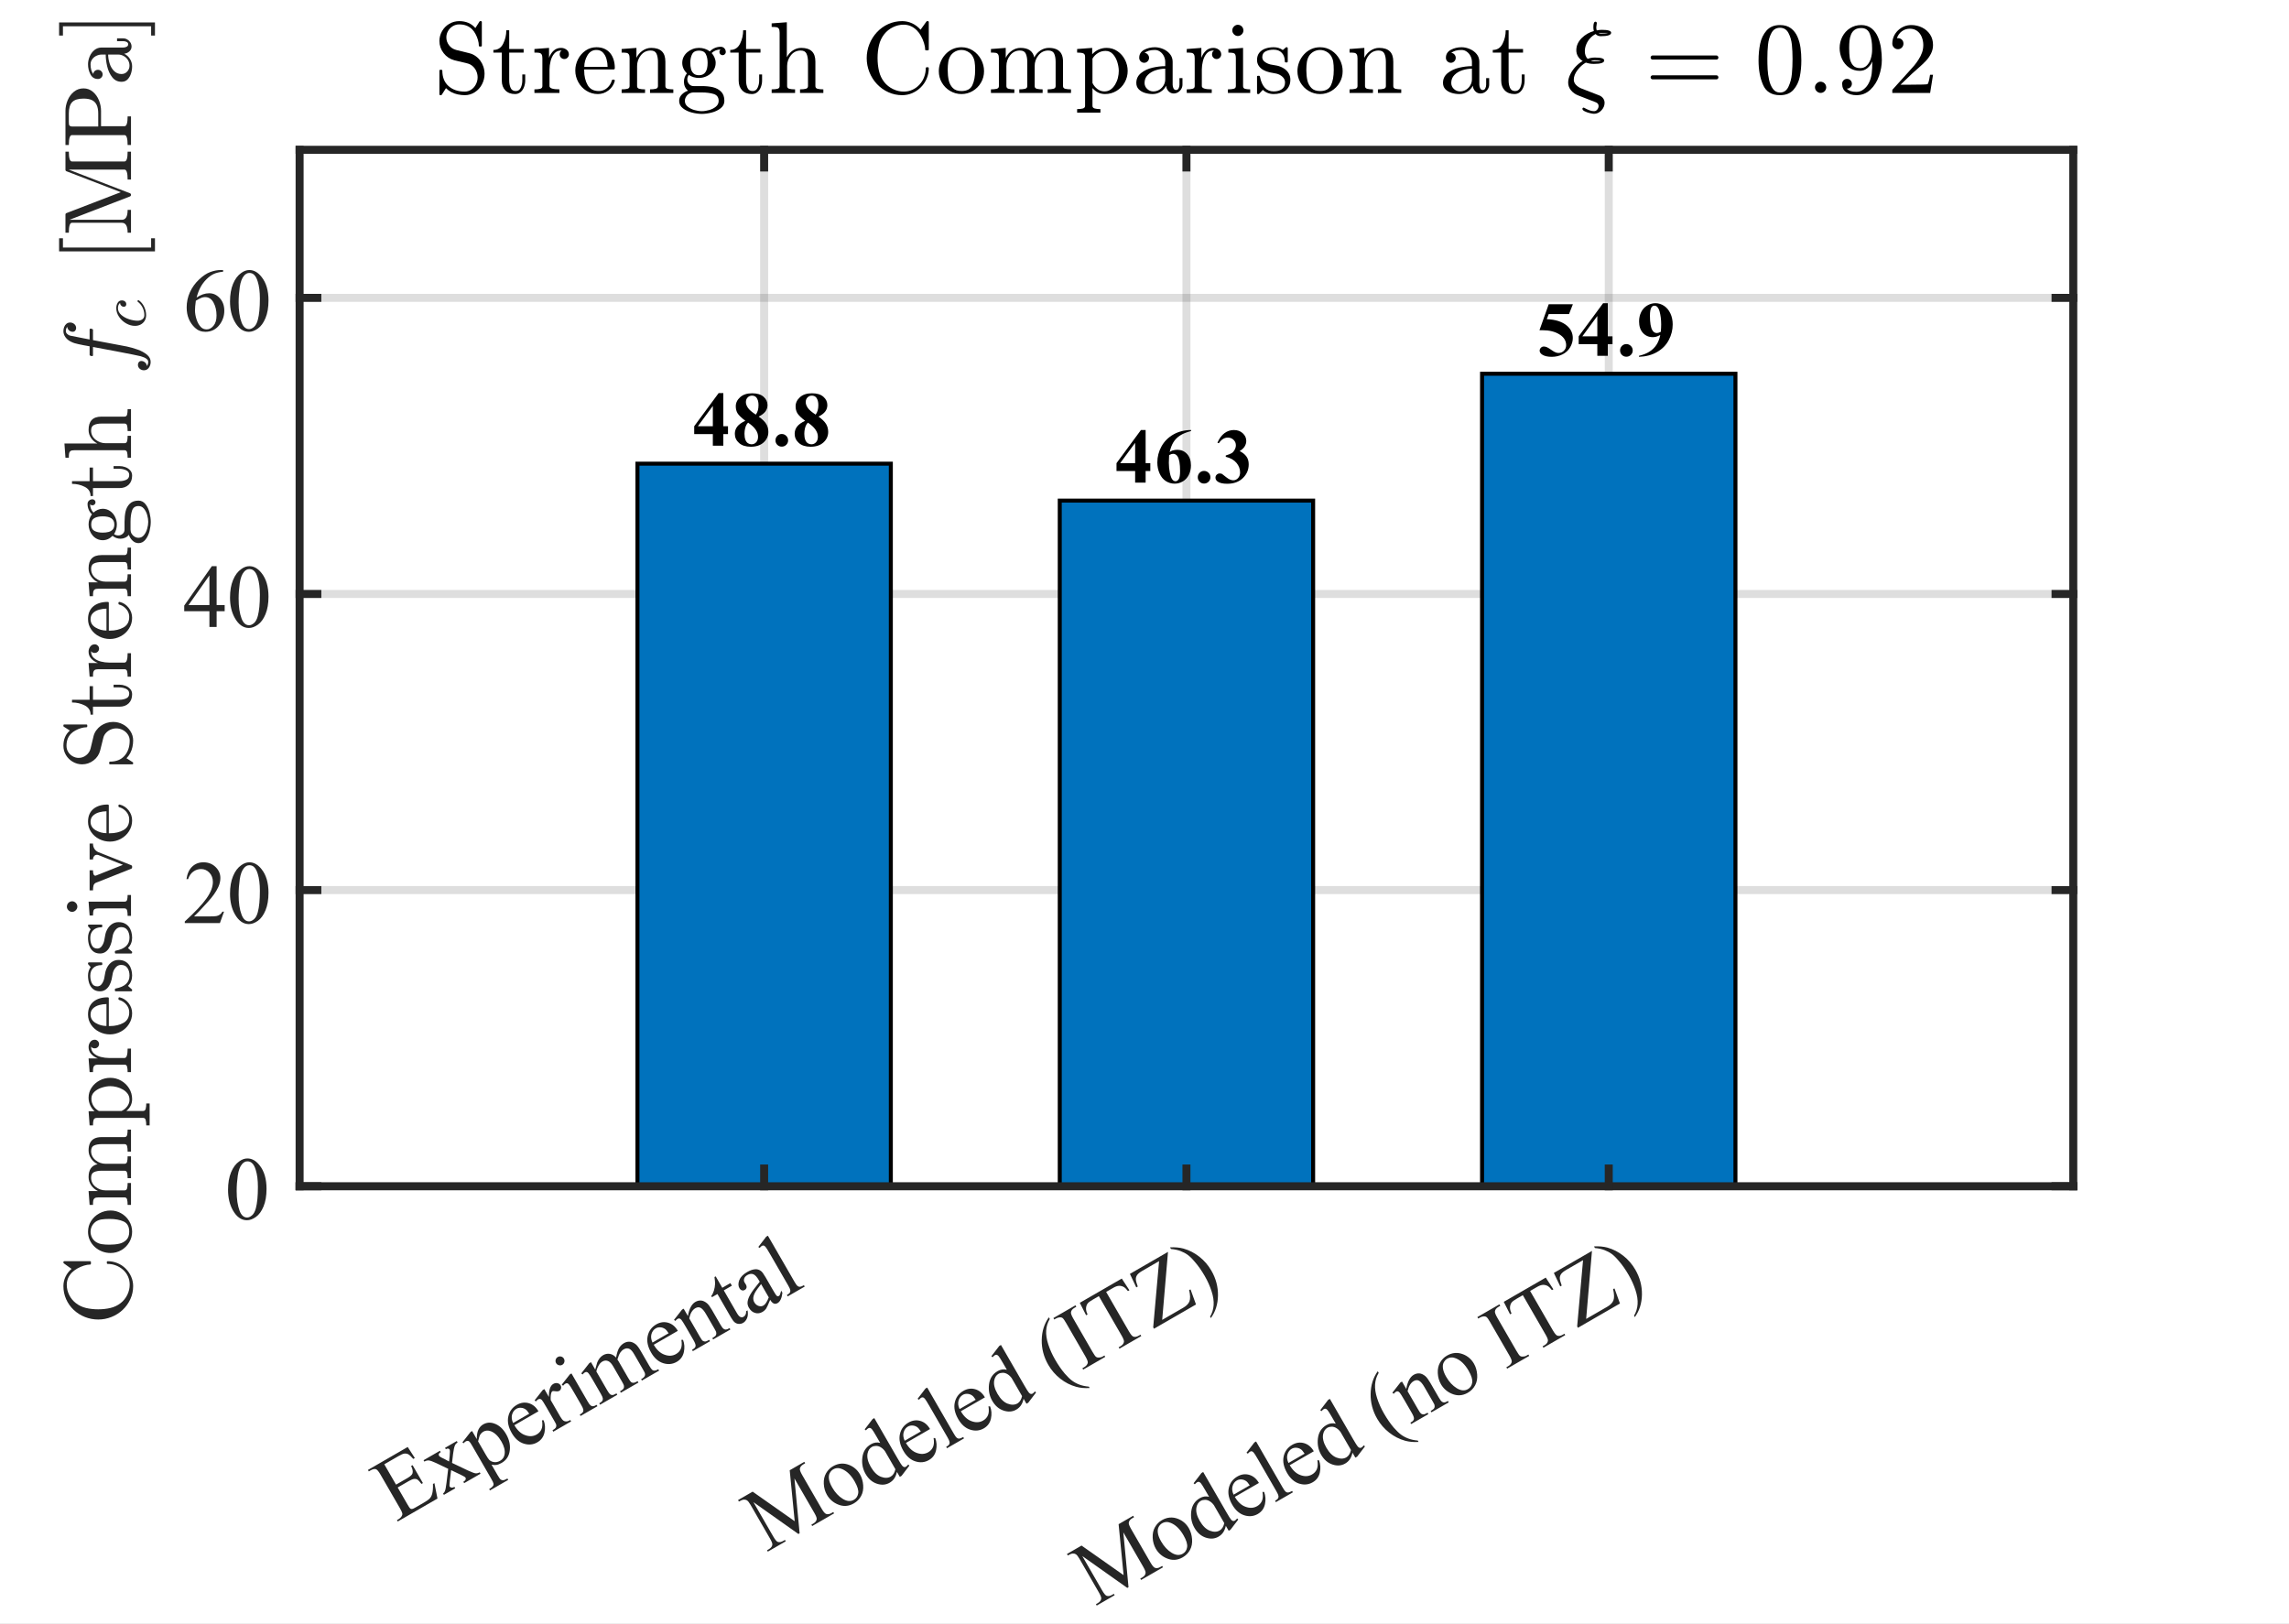 <?xml version="1.0"?>
<!DOCTYPE svg PUBLIC '-//W3C//DTD SVG 1.0//EN'
          'http://www.w3.org/TR/2001/REC-SVG-20010904/DTD/svg10.dtd'>
<svg xmlns:xlink="http://www.w3.org/1999/xlink" style="fill-opacity:1; color-rendering:auto; color-interpolation:auto; text-rendering:auto; stroke:black; stroke-linecap:square; stroke-miterlimit:10; shape-rendering:auto; stroke-opacity:1; fill:black; stroke-dasharray:none; font-weight:normal; stroke-width:1; font-family:'Dialog'; font-style:normal; stroke-linejoin:miter; font-size:12px; stroke-dashoffset:0; image-rendering:auto;" width="382" height="271" xmlns="http://www.w3.org/2000/svg"
><rect width="100%" height="100%" fill="#808080" stroke="none"/><!--Generated by the Batik Graphics2D SVG Generator--><defs id="genericDefs"
  /><g
  ><defs id="defs1"
    ><clipPath clipPathUnits="userSpaceOnUse" id="clipPath1"
      ><path d="M0 0 L382 0 L382 271 L0 271 L0 0 Z"
      /></clipPath
    ></defs
    ><g style="fill:white; stroke:white;"
    ><rect x="0" y="0" width="382" style="clip-path:url(#clipPath1); stroke:none;" height="271"
    /></g
    ><g style="fill:white; text-rendering:optimizeSpeed; color-rendering:optimizeSpeed; image-rendering:optimizeSpeed; shape-rendering:crispEdges; stroke:white; color-interpolation:sRGB;"
    ><rect x="0" width="382" height="271" y="0" style="stroke:none;"
      /><path style="stroke:none;" d="M50 198 L346 198 L346 25 L50 25 Z"
    /></g
    ><g style="stroke-linecap:butt; fill-opacity:0.149; fill:rgb(38,38,38); text-rendering:geometricPrecision; image-rendering:optimizeQuality; color-rendering:optimizeQuality; stroke-linejoin:round; stroke:rgb(38,38,38); color-interpolation:linearRGB; stroke-width:1.333; stroke-opacity:0.149;"
    ><line y2="25" style="fill:none;" x1="127.524" x2="127.524" y1="198"
      /><line y2="25" style="fill:none;" x1="198" x2="198" y1="198"
      /><line y2="25" style="fill:none;" x1="268.476" x2="268.476" y1="198"
      /><line y2="198" style="fill:none;" x1="346" x2="50" y1="198"
      /><line y2="148.571" style="fill:none;" x1="346" x2="50" y1="148.571"
      /><line y2="99.143" style="fill:none;" x1="346" x2="50" y1="99.143"
      /><line y2="49.714" style="fill:none;" x1="346" x2="50" y1="49.714"
    /></g
    ><g transform="translate(198,21.75)" style="font-size:17.333px; text-rendering:geometricPrecision; color-rendering:optimizeQuality; image-rendering:optimizeQuality; font-family:'mwa_cmr10'; color-interpolation:linearRGB;"
    ><path style="stroke:none;" d="M-124.667 -6.006 L-124.667 -9.974 Q-124.667 -10.099 -124.511 -10.099 L-124.308 -10.099 Q-124.261 -10.099 -124.222 -10.06 Q-124.183 -10.021 -124.183 -9.974 Q-124.183 -8.303 -123.144 -7.381 Q-122.105 -6.459 -120.433 -6.459 Q-119.839 -6.459 -119.339 -6.803 Q-118.839 -7.146 -118.566 -7.701 Q-118.292 -8.256 -118.292 -8.834 Q-118.292 -9.349 -118.495 -9.834 Q-118.698 -10.318 -119.089 -10.678 Q-119.48 -11.037 -119.98 -11.162 L-122.183 -11.693 Q-123.276 -11.99 -123.972 -12.889 Q-124.667 -13.787 -124.667 -14.912 Q-124.667 -15.787 -124.222 -16.56 Q-123.776 -17.334 -123.011 -17.779 Q-122.245 -18.224 -121.37 -18.224 Q-119.667 -18.224 -118.667 -17.068 L-117.964 -18.178 Q-117.917 -18.224 -117.855 -18.224 L-117.73 -18.224 Q-117.683 -18.224 -117.636 -18.185 Q-117.589 -18.146 -117.589 -18.084 L-117.589 -14.146 Q-117.589 -13.99 -117.73 -13.99 L-117.933 -13.99 Q-118.089 -13.99 -118.089 -14.146 Q-118.089 -14.568 -118.237 -15.084 Q-118.386 -15.599 -118.644 -16.076 Q-118.901 -16.553 -119.198 -16.849 Q-120.011 -17.678 -121.37 -17.678 Q-121.948 -17.678 -122.441 -17.381 Q-122.933 -17.084 -123.222 -16.584 Q-123.511 -16.084 -123.511 -15.521 Q-123.511 -14.787 -123.058 -14.193 Q-122.605 -13.599 -121.87 -13.412 L-119.667 -12.865 Q-119.12 -12.74 -118.636 -12.396 Q-118.151 -12.053 -117.823 -11.592 Q-117.495 -11.131 -117.316 -10.576 Q-117.136 -10.021 -117.136 -9.412 Q-117.136 -8.506 -117.558 -7.685 Q-117.98 -6.865 -118.753 -6.365 Q-119.526 -5.865 -120.433 -5.865 Q-120.995 -5.865 -121.589 -5.99 Q-122.183 -6.115 -122.675 -6.373 Q-123.167 -6.631 -123.573 -7.037 L-124.292 -5.912 Q-124.339 -5.865 -124.417 -5.865 L-124.511 -5.865 Q-124.667 -5.865 -124.667 -6.006 Z"
      /><path style="stroke:none;" d="M-114.256 -8.287 L-114.256 -12.974 L-115.662 -12.974 L-115.662 -13.412 Q-114.553 -13.412 -114.03 -14.451 Q-113.506 -15.49 -113.506 -16.693 L-113.022 -16.693 L-113.022 -13.568 L-110.615 -13.568 L-110.615 -12.974 L-113.022 -12.974 L-113.022 -8.318 Q-113.022 -7.615 -112.787 -7.084 Q-112.553 -6.553 -111.928 -6.553 Q-111.35 -6.553 -111.092 -7.107 Q-110.834 -7.662 -110.834 -8.318 L-110.834 -9.318 L-110.35 -9.318 L-110.35 -8.287 Q-110.35 -7.756 -110.545 -7.232 Q-110.74 -6.709 -111.123 -6.381 Q-111.506 -6.053 -112.053 -6.053 Q-113.069 -6.053 -113.662 -6.662 Q-114.256 -7.271 -114.256 -8.287 Z"
      /><path style="stroke:none;" d="M-108.812 -6.24 L-108.812 -6.834 Q-108.234 -6.834 -107.859 -6.928 Q-107.484 -7.021 -107.484 -7.381 L-107.484 -12.021 Q-107.484 -12.474 -107.617 -12.678 Q-107.75 -12.881 -108.008 -12.928 Q-108.265 -12.974 -108.812 -12.974 L-108.812 -13.568 L-106.375 -13.756 L-106.375 -12.099 Q-106.109 -12.834 -105.601 -13.295 Q-105.094 -13.756 -104.375 -13.756 Q-103.859 -13.756 -103.461 -13.459 Q-103.062 -13.162 -103.062 -12.662 Q-103.062 -12.365 -103.281 -12.131 Q-103.5 -11.896 -103.828 -11.896 Q-104.14 -11.896 -104.367 -12.123 Q-104.594 -12.349 -104.594 -12.662 Q-104.594 -13.115 -104.265 -13.318 L-104.375 -13.318 Q-105.062 -13.318 -105.492 -12.818 Q-105.922 -12.318 -106.109 -11.576 Q-106.297 -10.834 -106.297 -10.162 L-106.297 -7.381 Q-106.297 -6.834 -104.64 -6.834 L-104.64 -6.24 L-108.812 -6.24 Z"
      /><path style="stroke:none;" d="M-98.227 -6.053 Q-99.258 -6.053 -100.125 -6.592 Q-100.992 -7.131 -101.492 -8.045 Q-101.992 -8.959 -101.992 -9.974 Q-101.992 -10.959 -101.539 -11.857 Q-101.086 -12.756 -100.273 -13.31 Q-99.461 -13.865 -98.461 -13.865 Q-97.695 -13.865 -97.117 -13.599 Q-96.539 -13.334 -96.164 -12.873 Q-95.789 -12.412 -95.594 -11.779 Q-95.398 -11.146 -95.398 -10.396 Q-95.398 -10.162 -95.586 -10.162 L-100.508 -10.162 L-100.508 -9.99 Q-100.508 -8.568 -99.937 -7.56 Q-99.367 -6.553 -98.07 -6.553 Q-97.555 -6.553 -97.109 -6.779 Q-96.664 -7.006 -96.336 -7.428 Q-96.008 -7.849 -95.898 -8.318 Q-95.883 -8.381 -95.836 -8.42 Q-95.789 -8.459 -95.727 -8.459 L-95.586 -8.459 Q-95.398 -8.459 -95.398 -8.256 Q-95.648 -7.287 -96.445 -6.67 Q-97.242 -6.053 -98.227 -6.053 ZM-100.492 -10.584 L-96.602 -10.584 Q-96.602 -11.224 -96.781 -11.881 Q-96.961 -12.537 -97.375 -12.974 Q-97.789 -13.412 -98.461 -13.412 Q-99.43 -13.412 -99.961 -12.514 Q-100.492 -11.615 -100.492 -10.584 Z"
      /><path style="stroke:none;" d="M-94.257 -6.24 L-94.257 -6.834 Q-93.663 -6.834 -93.296 -6.928 Q-92.929 -7.021 -92.929 -7.381 L-92.929 -12.021 Q-92.929 -12.474 -93.062 -12.678 Q-93.195 -12.881 -93.453 -12.928 Q-93.71 -12.974 -94.257 -12.974 L-94.257 -13.568 L-91.788 -13.756 L-91.788 -12.099 Q-91.445 -12.818 -90.773 -13.287 Q-90.101 -13.756 -89.32 -13.756 Q-88.148 -13.756 -87.554 -13.193 Q-86.96 -12.631 -86.96 -11.459 L-86.96 -7.381 Q-86.96 -7.021 -86.585 -6.928 Q-86.21 -6.834 -85.632 -6.834 L-85.632 -6.24 L-89.523 -6.24 L-89.523 -6.834 Q-88.945 -6.834 -88.57 -6.928 Q-88.195 -7.021 -88.195 -7.381 L-88.195 -11.412 Q-88.195 -12.24 -88.437 -12.779 Q-88.679 -13.318 -89.413 -13.318 Q-90.413 -13.318 -91.046 -12.529 Q-91.679 -11.74 -91.679 -10.724 L-91.679 -7.381 Q-91.679 -7.021 -91.304 -6.928 Q-90.929 -6.834 -90.351 -6.834 L-90.351 -6.24 L-94.257 -6.24 Z"
      /><path style="stroke:none;" d="M-84.659 -4.912 Q-84.659 -5.521 -84.213 -5.974 Q-83.768 -6.428 -83.174 -6.615 Q-83.502 -6.865 -83.682 -7.256 Q-83.862 -7.646 -83.862 -8.084 Q-83.862 -8.881 -83.362 -9.506 Q-84.143 -10.271 -84.143 -11.256 Q-84.143 -11.787 -83.917 -12.248 Q-83.69 -12.709 -83.276 -13.053 Q-82.862 -13.396 -82.37 -13.576 Q-81.877 -13.756 -81.346 -13.756 Q-80.331 -13.756 -79.534 -13.162 Q-79.19 -13.537 -78.713 -13.74 Q-78.237 -13.943 -77.721 -13.943 Q-77.346 -13.943 -77.112 -13.685 Q-76.877 -13.428 -76.877 -13.053 Q-76.877 -12.849 -77.042 -12.693 Q-77.206 -12.537 -77.409 -12.537 Q-77.627 -12.537 -77.784 -12.693 Q-77.94 -12.849 -77.94 -13.053 Q-77.94 -13.365 -77.737 -13.49 Q-78.612 -13.49 -79.237 -12.896 Q-78.94 -12.584 -78.752 -12.139 Q-78.565 -11.693 -78.565 -11.256 Q-78.565 -10.537 -78.963 -9.959 Q-79.362 -9.381 -80.01 -9.06 Q-80.659 -8.74 -81.346 -8.74 Q-82.284 -8.74 -83.049 -9.24 Q-83.299 -8.912 -83.299 -8.506 Q-83.299 -8.053 -83.002 -7.717 Q-82.706 -7.381 -82.252 -7.381 L-80.862 -7.381 Q-79.846 -7.381 -79.034 -7.193 Q-78.221 -7.006 -77.667 -6.459 Q-77.112 -5.912 -77.112 -4.912 Q-77.112 -4.162 -77.745 -3.67 Q-78.377 -3.178 -79.252 -2.959 Q-80.127 -2.74 -80.877 -2.74 Q-81.627 -2.74 -82.51 -2.959 Q-83.393 -3.178 -84.026 -3.67 Q-84.659 -4.162 -84.659 -4.912 ZM-83.706 -4.912 Q-83.706 -4.334 -83.237 -3.951 Q-82.768 -3.568 -82.112 -3.381 Q-81.456 -3.193 -80.877 -3.193 Q-80.299 -3.193 -79.643 -3.381 Q-78.987 -3.568 -78.526 -3.951 Q-78.065 -4.334 -78.065 -4.912 Q-78.065 -5.803 -78.885 -6.06 Q-79.706 -6.318 -80.862 -6.318 L-82.252 -6.318 Q-82.643 -6.318 -82.971 -6.131 Q-83.299 -5.943 -83.502 -5.607 Q-83.706 -5.271 -83.706 -4.912 ZM-81.346 -9.193 Q-79.909 -9.193 -79.909 -11.256 Q-79.909 -12.146 -80.213 -12.724 Q-80.518 -13.303 -81.346 -13.303 Q-82.174 -13.303 -82.487 -12.724 Q-82.799 -12.146 -82.799 -11.256 Q-82.799 -10.693 -82.682 -10.232 Q-82.565 -9.771 -82.245 -9.482 Q-81.924 -9.193 -81.346 -9.193 Z"
      /><path style="stroke:none;" d="M-74.726 -8.287 L-74.726 -12.974 L-76.133 -12.974 L-76.133 -13.412 Q-75.023 -13.412 -74.5 -14.451 Q-73.976 -15.49 -73.976 -16.693 L-73.492 -16.693 L-73.492 -13.568 L-71.086 -13.568 L-71.086 -12.974 L-73.492 -12.974 L-73.492 -8.318 Q-73.492 -7.615 -73.258 -7.084 Q-73.023 -6.553 -72.398 -6.553 Q-71.82 -6.553 -71.562 -7.107 Q-71.305 -7.662 -71.305 -8.318 L-71.305 -9.318 L-70.82 -9.318 L-70.82 -8.287 Q-70.82 -7.756 -71.016 -7.232 Q-71.211 -6.709 -71.594 -6.381 Q-71.976 -6.053 -72.523 -6.053 Q-73.539 -6.053 -74.133 -6.662 Q-74.726 -7.271 -74.726 -8.287 Z"
      /><path style="stroke:none;" d="M-69.22 -6.24 L-69.22 -6.834 Q-68.626 -6.834 -68.259 -6.928 Q-67.892 -7.021 -67.892 -7.381 L-67.892 -16.303 Q-67.892 -16.756 -68.025 -16.959 Q-68.157 -17.162 -68.415 -17.209 Q-68.673 -17.256 -69.22 -17.256 L-69.22 -17.849 L-66.689 -18.037 L-66.689 -12.193 Q-66.329 -12.896 -65.689 -13.326 Q-65.048 -13.756 -64.282 -13.756 Q-63.111 -13.756 -62.517 -13.193 Q-61.923 -12.631 -61.923 -11.459 L-61.923 -7.381 Q-61.923 -7.021 -61.548 -6.928 Q-61.173 -6.834 -60.595 -6.834 L-60.595 -6.24 L-64.486 -6.24 L-64.486 -6.834 Q-63.907 -6.834 -63.532 -6.928 Q-63.157 -7.021 -63.157 -7.381 L-63.157 -11.412 Q-63.157 -12.24 -63.4 -12.779 Q-63.642 -13.318 -64.376 -13.318 Q-65.376 -13.318 -66.009 -12.529 Q-66.642 -11.74 -66.642 -10.724 L-66.642 -7.381 Q-66.642 -7.021 -66.267 -6.928 Q-65.892 -6.834 -65.314 -6.834 L-65.314 -6.24 L-69.22 -6.24 Z"
      /><path style="stroke:none;" d="M-50.438 -8.053 Q-49.859 -7.318 -48.984 -6.888 Q-48.109 -6.459 -47.172 -6.459 Q-46.391 -6.459 -45.719 -6.771 Q-45.047 -7.084 -44.539 -7.638 Q-44.031 -8.193 -43.766 -8.904 Q-43.5 -9.615 -43.5 -10.396 Q-43.5 -10.521 -43.344 -10.521 L-43.141 -10.521 Q-43 -10.521 -43 -10.365 Q-43 -9.474 -43.344 -8.646 Q-43.688 -7.818 -44.313 -7.193 Q-44.938 -6.568 -45.742 -6.217 Q-46.547 -5.865 -47.438 -5.865 Q-48.656 -5.865 -49.742 -6.357 Q-50.828 -6.849 -51.641 -7.709 Q-52.453 -8.568 -52.906 -9.701 Q-53.359 -10.834 -53.359 -12.053 Q-53.359 -13.271 -52.906 -14.396 Q-52.453 -15.521 -51.641 -16.389 Q-50.828 -17.256 -49.742 -17.74 Q-48.656 -18.224 -47.438 -18.224 Q-46.563 -18.224 -45.766 -17.849 Q-44.969 -17.474 -44.375 -16.787 L-43.375 -18.178 Q-43.281 -18.224 -43.266 -18.224 L-43.141 -18.224 Q-43.094 -18.224 -43.047 -18.185 Q-43 -18.146 -43 -18.084 L-43 -13.49 Q-43 -13.349 -43.141 -13.349 L-43.453 -13.349 Q-43.609 -13.349 -43.609 -13.49 Q-43.609 -13.99 -43.805 -14.592 Q-44 -15.193 -44.297 -15.74 Q-44.594 -16.287 -45 -16.693 Q-45.953 -17.631 -47.188 -17.631 Q-48.125 -17.631 -48.984 -17.209 Q-49.844 -16.787 -50.438 -16.037 Q-51.063 -15.24 -51.305 -14.224 Q-51.547 -13.209 -51.547 -12.053 Q-51.547 -10.896 -51.305 -9.873 Q-51.063 -8.849 -50.438 -8.053 Z"
      /><path style="stroke:none;" d="M-37.544 -6.053 Q-38.56 -6.053 -39.435 -6.568 Q-40.31 -7.084 -40.818 -7.959 Q-41.325 -8.834 -41.325 -9.865 Q-41.325 -10.646 -41.044 -11.365 Q-40.763 -12.084 -40.247 -12.654 Q-39.732 -13.224 -39.044 -13.545 Q-38.357 -13.865 -37.544 -13.865 Q-36.497 -13.865 -35.638 -13.31 Q-34.779 -12.756 -34.279 -11.834 Q-33.779 -10.912 -33.779 -9.865 Q-33.779 -8.834 -34.286 -7.959 Q-34.794 -7.084 -35.661 -6.568 Q-36.529 -6.053 -37.544 -6.053 ZM-37.544 -6.553 Q-36.185 -6.553 -35.724 -7.537 Q-35.263 -8.521 -35.263 -10.053 Q-35.263 -10.912 -35.357 -11.467 Q-35.45 -12.021 -35.763 -12.49 Q-35.95 -12.771 -36.247 -12.982 Q-36.544 -13.193 -36.872 -13.303 Q-37.2 -13.412 -37.544 -13.412 Q-38.075 -13.412 -38.552 -13.17 Q-39.029 -12.928 -39.341 -12.49 Q-39.654 -12.006 -39.747 -11.428 Q-39.841 -10.849 -39.841 -10.053 Q-39.841 -9.099 -39.669 -8.342 Q-39.497 -7.584 -38.997 -7.068 Q-38.497 -6.553 -37.544 -6.553 Z"
      /><path style="stroke:none;" d="M-32.627 -6.24 L-32.627 -6.834 Q-32.034 -6.834 -31.666 -6.928 Q-31.299 -7.021 -31.299 -7.381 L-31.299 -12.021 Q-31.299 -12.474 -31.432 -12.678 Q-31.565 -12.881 -31.823 -12.928 Q-32.081 -12.974 -32.627 -12.974 L-32.627 -13.568 L-30.159 -13.756 L-30.159 -12.099 Q-29.815 -12.818 -29.143 -13.287 Q-28.471 -13.756 -27.69 -13.756 Q-25.737 -13.756 -25.393 -12.162 Q-25.049 -12.865 -24.393 -13.31 Q-23.737 -13.756 -22.956 -13.756 Q-22.19 -13.756 -21.659 -13.506 Q-21.127 -13.256 -20.862 -12.748 Q-20.596 -12.24 -20.596 -11.459 L-20.596 -7.381 Q-20.596 -7.021 -20.221 -6.928 Q-19.846 -6.834 -19.268 -6.834 L-19.268 -6.24 L-23.159 -6.24 L-23.159 -6.834 Q-22.581 -6.834 -22.206 -6.928 Q-21.831 -7.021 -21.831 -7.381 L-21.831 -11.412 Q-21.831 -12.271 -22.073 -12.795 Q-22.315 -13.318 -23.065 -13.318 Q-24.049 -13.318 -24.69 -12.529 Q-25.331 -11.74 -25.331 -10.724 L-25.331 -7.381 Q-25.331 -7.021 -24.956 -6.928 Q-24.581 -6.834 -24.002 -6.834 L-24.002 -6.24 L-27.893 -6.24 L-27.893 -6.834 Q-27.315 -6.834 -26.94 -6.928 Q-26.565 -7.021 -26.565 -7.381 L-26.565 -11.412 Q-26.565 -12.24 -26.807 -12.779 Q-27.049 -13.318 -27.784 -13.318 Q-28.784 -13.318 -29.416 -12.529 Q-30.049 -11.74 -30.049 -10.724 L-30.049 -7.381 Q-30.049 -7.021 -29.674 -6.928 Q-29.299 -6.834 -28.721 -6.834 L-28.721 -6.24 L-32.627 -6.24 Z"
      /><path style="stroke:none;" d="M-18.245 -2.943 L-18.245 -3.537 Q-17.667 -3.537 -17.292 -3.639 Q-16.917 -3.74 -16.917 -4.084 L-16.917 -12.271 Q-16.917 -12.74 -17.245 -12.857 Q-17.573 -12.974 -18.245 -12.974 L-18.245 -13.568 L-15.73 -13.756 L-15.73 -12.693 Q-15.261 -13.209 -14.644 -13.482 Q-14.027 -13.756 -13.323 -13.756 Q-12.323 -13.756 -11.519 -13.209 Q-10.714 -12.662 -10.261 -11.779 Q-9.808 -10.896 -9.808 -9.912 Q-9.808 -8.881 -10.308 -7.99 Q-10.808 -7.099 -11.675 -6.576 Q-12.542 -6.053 -13.589 -6.053 Q-14.823 -6.053 -15.683 -7.053 L-15.683 -4.084 Q-15.683 -3.74 -15.3 -3.639 Q-14.917 -3.537 -14.355 -3.537 L-14.355 -2.943 L-18.245 -2.943 ZM-15.683 -7.896 Q-15.386 -7.287 -14.855 -6.888 Q-14.323 -6.49 -13.683 -6.49 Q-13.089 -6.49 -12.644 -6.81 Q-12.198 -7.131 -11.886 -7.662 Q-11.573 -8.193 -11.433 -8.779 Q-11.292 -9.365 -11.292 -9.912 Q-11.292 -10.584 -11.534 -11.381 Q-11.777 -12.178 -12.277 -12.717 Q-12.777 -13.256 -13.495 -13.256 Q-14.183 -13.256 -14.761 -12.904 Q-15.339 -12.553 -15.683 -11.959 L-15.683 -7.896 Z"
      /><path style="stroke:none;" d="M-8.366 -7.912 Q-8.366 -8.928 -7.569 -9.56 Q-6.772 -10.193 -5.663 -10.451 Q-4.553 -10.709 -3.538 -10.709 L-3.538 -11.412 Q-3.538 -11.896 -3.756 -12.357 Q-3.975 -12.818 -4.381 -13.115 Q-4.788 -13.412 -5.272 -13.412 Q-6.413 -13.412 -6.991 -12.912 Q-6.678 -12.912 -6.46 -12.662 Q-6.241 -12.412 -6.241 -12.099 Q-6.241 -11.756 -6.483 -11.514 Q-6.725 -11.271 -7.053 -11.271 Q-7.397 -11.271 -7.639 -11.514 Q-7.881 -11.756 -7.881 -12.099 Q-7.881 -12.99 -7.069 -13.428 Q-6.256 -13.865 -5.272 -13.865 Q-4.585 -13.865 -3.889 -13.568 Q-3.194 -13.271 -2.749 -12.724 Q-2.303 -12.178 -2.303 -11.443 L-2.303 -7.615 Q-2.303 -7.287 -2.163 -7.006 Q-2.022 -6.724 -1.725 -6.724 Q-1.444 -6.724 -1.303 -7.006 Q-1.163 -7.287 -1.163 -7.615 L-1.163 -8.709 L-0.663 -8.709 L-0.663 -7.615 Q-0.663 -7.24 -0.866 -6.896 Q-1.069 -6.553 -1.405 -6.349 Q-1.741 -6.146 -2.131 -6.146 Q-2.631 -6.146 -2.991 -6.529 Q-3.35 -6.912 -3.397 -7.443 Q-3.709 -6.803 -4.319 -6.428 Q-4.928 -6.053 -5.631 -6.053 Q-6.288 -6.053 -6.913 -6.24 Q-7.538 -6.428 -7.952 -6.842 Q-8.366 -7.256 -8.366 -7.912 ZM-6.991 -7.912 Q-6.991 -7.318 -6.553 -6.904 Q-6.116 -6.49 -5.522 -6.49 Q-4.975 -6.49 -4.522 -6.771 Q-4.069 -7.053 -3.803 -7.521 Q-3.538 -7.99 -3.538 -8.521 L-3.538 -10.287 Q-4.319 -10.287 -5.124 -10.029 Q-5.928 -9.771 -6.46 -9.232 Q-6.991 -8.693 -6.991 -7.912 Z"
      /><path style="stroke:none;" d="M0.051 -6.24 L0.051 -6.834 Q0.629 -6.834 1.004 -6.928 Q1.379 -7.021 1.379 -7.381 L1.379 -12.021 Q1.379 -12.474 1.246 -12.678 Q1.113 -12.881 0.856 -12.928 Q0.598 -12.974 0.051 -12.974 L0.051 -13.568 L2.489 -13.756 L2.489 -12.099 Q2.754 -12.834 3.262 -13.295 Q3.77 -13.756 4.489 -13.756 Q5.004 -13.756 5.402 -13.459 Q5.801 -13.162 5.801 -12.662 Q5.801 -12.365 5.582 -12.131 Q5.364 -11.896 5.035 -11.896 Q4.723 -11.896 4.496 -12.123 Q4.27 -12.349 4.27 -12.662 Q4.27 -13.115 4.598 -13.318 L4.489 -13.318 Q3.801 -13.318 3.371 -12.818 Q2.942 -12.318 2.754 -11.576 Q2.567 -10.834 2.567 -10.162 L2.567 -7.381 Q2.567 -6.834 4.223 -6.834 L4.223 -6.24 L0.051 -6.24 Z"
      /><path style="stroke:none;" d="M6.918 -6.24 L6.918 -6.834 Q7.512 -6.834 7.879 -6.928 Q8.246 -7.021 8.246 -7.381 L8.246 -12.021 Q8.246 -12.678 7.996 -12.826 Q7.746 -12.974 6.996 -12.974 L6.996 -13.568 L9.449 -13.756 L9.449 -7.381 Q9.449 -7.021 9.77 -6.928 Q10.09 -6.834 10.637 -6.834 L10.637 -6.24 L6.918 -6.24 ZM7.652 -16.678 Q7.652 -17.053 7.934 -17.334 Q8.215 -17.615 8.574 -17.615 Q8.824 -17.615 9.043 -17.49 Q9.262 -17.365 9.387 -17.139 Q9.512 -16.912 9.512 -16.678 Q9.512 -16.303 9.23 -16.021 Q8.949 -15.74 8.574 -15.74 Q8.215 -15.74 7.934 -16.021 Q7.652 -16.303 7.652 -16.678 Z"
      /><path style="stroke:none;" d="M11.78 -6.193 L11.78 -8.959 Q11.78 -9.099 11.936 -9.099 L12.139 -9.099 Q12.233 -9.099 12.264 -8.959 Q12.748 -6.49 14.561 -6.49 Q15.373 -6.49 15.912 -6.857 Q16.452 -7.224 16.452 -7.99 Q16.452 -8.537 16.03 -8.928 Q15.608 -9.318 15.03 -9.459 L13.889 -9.678 Q13.311 -9.803 12.842 -10.06 Q12.373 -10.318 12.077 -10.748 Q11.78 -11.178 11.78 -11.74 Q11.78 -12.49 12.178 -12.967 Q12.577 -13.443 13.202 -13.654 Q13.827 -13.865 14.561 -13.865 Q15.436 -13.865 16.077 -13.396 L16.577 -13.818 Q16.577 -13.865 16.655 -13.865 L16.78 -13.865 Q16.827 -13.865 16.866 -13.818 Q16.905 -13.771 16.905 -13.724 L16.905 -11.49 Q16.905 -11.334 16.78 -11.334 L16.577 -11.334 Q16.42 -11.334 16.42 -11.49 Q16.42 -12.381 15.928 -12.92 Q15.436 -13.459 14.545 -13.459 Q13.78 -13.459 13.217 -13.178 Q12.655 -12.896 12.655 -12.209 Q12.655 -11.74 13.061 -11.435 Q13.467 -11.131 14.014 -10.99 L15.155 -10.787 Q15.748 -10.646 16.248 -10.334 Q16.748 -10.021 17.045 -9.537 Q17.342 -9.053 17.342 -8.443 Q17.342 -7.834 17.123 -7.381 Q16.905 -6.928 16.53 -6.631 Q16.155 -6.334 15.639 -6.193 Q15.123 -6.053 14.561 -6.053 Q13.498 -6.053 12.748 -6.756 L12.123 -6.084 Q12.123 -6.053 12.03 -6.053 L11.936 -6.053 Q11.78 -6.053 11.78 -6.193 Z"
      /><path style="stroke:none;" d="M22.304 -6.053 Q21.289 -6.053 20.414 -6.568 Q19.539 -7.084 19.031 -7.959 Q18.523 -8.834 18.523 -9.865 Q18.523 -10.646 18.804 -11.365 Q19.085 -12.084 19.601 -12.654 Q20.117 -13.224 20.804 -13.545 Q21.492 -13.865 22.304 -13.865 Q23.351 -13.865 24.21 -13.31 Q25.07 -12.756 25.57 -11.834 Q26.07 -10.912 26.07 -9.865 Q26.07 -8.834 25.562 -7.959 Q25.054 -7.084 24.187 -6.568 Q23.32 -6.053 22.304 -6.053 ZM22.304 -6.553 Q23.664 -6.553 24.125 -7.537 Q24.585 -8.521 24.585 -10.053 Q24.585 -10.912 24.492 -11.467 Q24.398 -12.021 24.085 -12.49 Q23.898 -12.771 23.601 -12.982 Q23.304 -13.193 22.976 -13.303 Q22.648 -13.412 22.304 -13.412 Q21.773 -13.412 21.296 -13.17 Q20.82 -12.928 20.507 -12.49 Q20.195 -12.006 20.101 -11.428 Q20.007 -10.849 20.007 -10.053 Q20.007 -9.099 20.179 -8.342 Q20.351 -7.584 20.851 -7.068 Q21.351 -6.553 22.304 -6.553 Z"
      /><path style="stroke:none;" d="M27.221 -6.24 L27.221 -6.834 Q27.815 -6.834 28.182 -6.928 Q28.549 -7.021 28.549 -7.381 L28.549 -12.021 Q28.549 -12.474 28.416 -12.678 Q28.283 -12.881 28.026 -12.928 Q27.768 -12.974 27.221 -12.974 L27.221 -13.568 L29.69 -13.756 L29.69 -12.099 Q30.033 -12.818 30.705 -13.287 Q31.377 -13.756 32.158 -13.756 Q33.33 -13.756 33.924 -13.193 Q34.518 -12.631 34.518 -11.459 L34.518 -7.381 Q34.518 -7.021 34.893 -6.928 Q35.268 -6.834 35.846 -6.834 L35.846 -6.24 L31.955 -6.24 L31.955 -6.834 Q32.533 -6.834 32.908 -6.928 Q33.283 -7.021 33.283 -7.381 L33.283 -11.412 Q33.283 -12.24 33.041 -12.779 Q32.799 -13.318 32.065 -13.318 Q31.065 -13.318 30.432 -12.529 Q29.799 -11.74 29.799 -10.724 L29.799 -7.381 Q29.799 -7.021 30.174 -6.928 Q30.549 -6.834 31.127 -6.834 L31.127 -6.24 L27.221 -6.24 Z"
      /><path style="stroke:none;" d="M42.816 -7.912 Q42.816 -8.928 43.613 -9.56 Q44.41 -10.193 45.519 -10.451 Q46.628 -10.709 47.644 -10.709 L47.644 -11.412 Q47.644 -11.896 47.425 -12.357 Q47.206 -12.818 46.8 -13.115 Q46.394 -13.412 45.91 -13.412 Q44.769 -13.412 44.191 -12.912 Q44.503 -12.912 44.722 -12.662 Q44.941 -12.412 44.941 -12.099 Q44.941 -11.756 44.699 -11.514 Q44.456 -11.271 44.128 -11.271 Q43.785 -11.271 43.542 -11.514 Q43.3 -11.756 43.3 -12.099 Q43.3 -12.99 44.113 -13.428 Q44.925 -13.865 45.91 -13.865 Q46.597 -13.865 47.292 -13.568 Q47.988 -13.271 48.433 -12.724 Q48.878 -12.178 48.878 -11.443 L48.878 -7.615 Q48.878 -7.287 49.019 -7.006 Q49.16 -6.724 49.456 -6.724 Q49.738 -6.724 49.878 -7.006 Q50.019 -7.287 50.019 -7.615 L50.019 -8.709 L50.519 -8.709 L50.519 -7.615 Q50.519 -7.24 50.316 -6.896 Q50.113 -6.553 49.777 -6.349 Q49.441 -6.146 49.05 -6.146 Q48.55 -6.146 48.191 -6.529 Q47.831 -6.912 47.785 -7.443 Q47.472 -6.803 46.863 -6.428 Q46.253 -6.053 45.55 -6.053 Q44.894 -6.053 44.269 -6.24 Q43.644 -6.428 43.23 -6.842 Q42.816 -7.256 42.816 -7.912 ZM44.191 -7.912 Q44.191 -7.318 44.628 -6.904 Q45.066 -6.49 45.66 -6.49 Q46.206 -6.49 46.66 -6.771 Q47.113 -7.053 47.378 -7.521 Q47.644 -7.99 47.644 -8.521 L47.644 -10.287 Q46.863 -10.287 46.058 -10.029 Q45.253 -9.771 44.722 -9.232 Q44.191 -8.693 44.191 -7.912 Z"
      /><path style="stroke:none;" d="M52.529 -8.287 L52.529 -12.974 L51.123 -12.974 L51.123 -13.412 Q52.233 -13.412 52.756 -14.451 Q53.279 -15.49 53.279 -16.693 L53.764 -16.693 L53.764 -13.568 L56.17 -13.568 L56.17 -12.974 L53.764 -12.974 L53.764 -8.318 Q53.764 -7.615 53.998 -7.084 Q54.233 -6.553 54.858 -6.553 Q55.436 -6.553 55.694 -7.107 Q55.951 -7.662 55.951 -8.318 L55.951 -9.318 L56.436 -9.318 L56.436 -8.287 Q56.436 -7.756 56.24 -7.232 Q56.045 -6.709 55.662 -6.381 Q55.279 -6.053 54.733 -6.053 Q53.717 -6.053 53.123 -6.662 Q52.529 -7.271 52.529 -8.287 Z"
      /><path style="stroke:none;" d="M66.079 -3.599 Q66.11 -3.787 66.314 -3.787 Q66.329 -3.787 66.634 -3.623 Q66.939 -3.459 67.306 -3.326 Q67.673 -3.193 68.032 -3.193 Q68.345 -3.193 68.564 -3.467 Q68.782 -3.74 68.782 -4.053 Q68.782 -4.49 68.314 -4.678 L65.423 -5.803 Q64.673 -6.084 64.189 -6.662 Q63.704 -7.24 63.704 -7.974 Q63.704 -8.631 64.056 -9.342 Q64.407 -10.053 64.954 -10.631 Q65.501 -11.209 66.126 -11.568 Q65.626 -11.865 65.345 -12.334 Q65.064 -12.803 65.064 -13.365 Q65.064 -13.959 65.306 -14.474 Q65.548 -14.99 65.978 -15.412 Q66.407 -15.834 66.931 -16.131 Q67.454 -16.428 67.985 -16.568 Q67.907 -16.928 67.907 -17.209 Q67.907 -18.131 68.267 -18.131 Q68.345 -18.131 68.415 -18.06 Q68.485 -17.99 68.485 -17.896 Q68.485 -17.818 68.439 -17.537 Q68.392 -17.256 68.392 -17.193 Q68.392 -16.896 68.47 -16.678 Q68.907 -16.771 69.314 -16.771 Q70.876 -16.771 70.876 -16.287 Q70.876 -15.709 69.142 -15.709 Q68.61 -15.709 68.282 -16.068 Q67.782 -15.818 67.368 -15.365 Q66.954 -14.912 66.72 -14.349 Q66.485 -13.787 66.485 -13.209 Q66.485 -12.412 66.954 -11.928 Q67.548 -12.146 68.157 -12.146 Q69.72 -12.146 69.72 -11.662 Q69.72 -11.084 67.985 -11.084 Q67.282 -11.084 66.657 -11.303 Q65.907 -10.896 65.275 -10.068 Q64.642 -9.24 64.642 -8.459 Q64.642 -7.974 65.001 -7.592 Q65.36 -7.209 65.892 -6.99 L68.907 -5.818 Q69.298 -5.662 69.54 -5.334 Q69.782 -5.006 69.782 -4.584 Q69.782 -3.896 69.251 -3.326 Q68.72 -2.756 68.017 -2.756 Q67.798 -2.756 67.314 -2.873 Q66.829 -2.99 66.454 -3.178 Q66.079 -3.365 66.079 -3.599 ZM67.47 -11.615 Q67.689 -11.521 68.017 -11.521 Q68.845 -11.521 69.204 -11.631 Q68.876 -11.693 68.142 -11.693 Q67.86 -11.693 67.47 -11.615 ZM68.767 -16.256 Q68.923 -16.146 69.189 -16.146 Q70.001 -16.146 70.36 -16.256 L68.767 -16.256 Z"
      /><path style="stroke:none;" d="M77.79 -8.506 Q77.65 -8.506 77.556 -8.607 Q77.462 -8.709 77.462 -8.834 Q77.462 -8.974 77.556 -9.076 Q77.65 -9.178 77.79 -9.178 L88.462 -9.178 Q88.587 -9.178 88.681 -9.076 Q88.775 -8.974 88.775 -8.834 Q88.775 -8.709 88.681 -8.607 Q88.587 -8.506 88.462 -8.506 L77.79 -8.506 ZM77.79 -11.803 Q77.65 -11.803 77.556 -11.904 Q77.462 -12.006 77.462 -12.146 Q77.462 -12.271 77.556 -12.381 Q77.65 -12.49 77.79 -12.49 L88.462 -12.49 Q88.587 -12.49 88.681 -12.381 Q88.775 -12.271 88.775 -12.146 Q88.775 -12.006 88.681 -11.904 Q88.587 -11.803 88.462 -11.803 L77.79 -11.803 Z"
      /><path style="stroke:none;" d="M99.055 -5.865 Q96.977 -5.865 96.227 -7.584 Q95.477 -9.303 95.477 -11.662 Q95.477 -13.131 95.743 -14.435 Q96.008 -15.74 96.813 -16.654 Q97.618 -17.568 99.055 -17.568 Q100.18 -17.568 100.891 -17.021 Q101.602 -16.474 101.977 -15.599 Q102.352 -14.724 102.485 -13.74 Q102.618 -12.756 102.618 -11.662 Q102.618 -10.193 102.352 -8.92 Q102.087 -7.646 101.297 -6.756 Q100.508 -5.865 99.055 -5.865 ZM99.055 -6.303 Q100.008 -6.303 100.469 -7.279 Q100.93 -8.256 101.04 -9.428 Q101.149 -10.599 101.149 -11.928 Q101.149 -13.209 101.04 -14.287 Q100.93 -15.365 100.469 -16.24 Q100.008 -17.115 99.055 -17.115 Q98.087 -17.115 97.626 -16.24 Q97.165 -15.365 97.055 -14.287 Q96.946 -13.209 96.946 -11.928 Q96.946 -10.99 96.993 -10.154 Q97.04 -9.318 97.235 -8.42 Q97.43 -7.521 97.876 -6.912 Q98.321 -6.303 99.055 -6.303 Z"
      /><path style="stroke:none;" d="M104.894 -7.178 Q104.894 -7.553 105.183 -7.834 Q105.472 -8.115 105.831 -8.115 Q106.066 -8.115 106.292 -7.99 Q106.519 -7.865 106.644 -7.638 Q106.769 -7.412 106.769 -7.178 Q106.769 -6.803 106.495 -6.521 Q106.222 -6.24 105.831 -6.24 Q105.472 -6.24 105.183 -6.521 Q104.894 -6.803 104.894 -7.178 Z"
      /><path style="stroke:none;" d="M110.209 -6.959 Q110.662 -6.412 111.818 -6.412 Q112.474 -6.412 113.029 -6.849 Q113.584 -7.287 113.896 -7.928 Q114.256 -8.646 114.357 -9.467 Q114.459 -10.287 114.459 -11.49 Q114.162 -10.803 113.623 -10.365 Q113.084 -9.928 112.365 -9.928 Q111.381 -9.928 110.607 -10.459 Q109.834 -10.99 109.42 -11.873 Q109.006 -12.756 109.006 -13.74 Q109.006 -14.756 109.466 -15.639 Q109.927 -16.521 110.748 -17.045 Q111.568 -17.568 112.615 -17.568 Q113.646 -17.568 114.341 -17.006 Q115.037 -16.443 115.404 -15.56 Q115.771 -14.678 115.912 -13.685 Q116.052 -12.693 116.052 -11.74 Q116.052 -10.428 115.576 -9.06 Q115.099 -7.693 114.138 -6.779 Q113.177 -5.865 111.818 -5.865 Q110.818 -5.865 110.123 -6.342 Q109.427 -6.818 109.427 -7.771 Q109.427 -8.115 109.662 -8.349 Q109.896 -8.584 110.24 -8.584 Q110.584 -8.584 110.818 -8.349 Q111.052 -8.115 111.052 -7.771 Q111.052 -7.443 110.818 -7.201 Q110.584 -6.959 110.24 -6.959 L110.209 -6.959 ZM112.443 -10.381 Q113.131 -10.381 113.576 -10.849 Q114.021 -11.318 114.224 -12.014 Q114.427 -12.709 114.427 -13.396 L114.427 -13.724 L114.427 -13.787 Q114.427 -15.068 114.052 -16.068 Q113.677 -17.068 112.615 -17.068 Q111.943 -17.068 111.529 -16.779 Q111.115 -16.49 110.912 -15.998 Q110.709 -15.506 110.654 -14.951 Q110.599 -14.396 110.599 -13.74 Q110.599 -12.771 110.693 -12.092 Q110.787 -11.412 111.193 -10.896 Q111.599 -10.381 112.443 -10.381 Z"
      /><path style="stroke:none;" d="M117.797 -6.24 L117.797 -6.693 Q117.797 -6.74 117.829 -6.787 L120.469 -9.709 Q121.079 -10.365 121.446 -10.803 Q121.813 -11.24 122.18 -11.81 Q122.547 -12.381 122.758 -12.974 Q122.969 -13.568 122.969 -14.24 Q122.969 -14.928 122.711 -15.568 Q122.454 -16.209 121.946 -16.584 Q121.438 -16.959 120.719 -16.959 Q119.969 -16.959 119.383 -16.521 Q118.797 -16.084 118.563 -15.365 Q118.625 -15.381 118.735 -15.381 Q119.125 -15.381 119.391 -15.131 Q119.657 -14.881 119.657 -14.459 Q119.657 -14.084 119.391 -13.81 Q119.125 -13.537 118.735 -13.537 Q118.344 -13.537 118.071 -13.818 Q117.797 -14.099 117.797 -14.459 Q117.797 -15.099 118.039 -15.662 Q118.282 -16.224 118.735 -16.662 Q119.188 -17.099 119.758 -17.334 Q120.329 -17.568 120.969 -17.568 Q121.938 -17.568 122.774 -17.154 Q123.61 -16.74 124.102 -15.99 Q124.594 -15.24 124.594 -14.24 Q124.594 -13.49 124.266 -12.826 Q123.938 -12.162 123.438 -11.623 Q122.938 -11.084 122.149 -10.396 Q121.36 -9.709 121.11 -9.474 L119.172 -7.615 L120.813 -7.615 Q122.016 -7.615 122.829 -7.638 Q123.641 -7.662 123.688 -7.709 Q123.891 -7.912 124.094 -9.271 L124.594 -9.271 L124.11 -6.24 L117.797 -6.24 Z"
    /></g
    ><g style="stroke-linecap:butt; fill:rgb(38,38,38); text-rendering:geometricPrecision; image-rendering:optimizeQuality; color-rendering:optimizeQuality; stroke-linejoin:round; stroke:rgb(38,38,38); color-interpolation:linearRGB; stroke-width:0.667;"
    ><line y2="198" style="fill:none;" x1="50" x2="346" y1="198"
    /></g
    ><g style="fill:rgb(0,114,189); text-rendering:optimizeSpeed; color-rendering:optimizeSpeed; image-rendering:optimizeSpeed; shape-rendering:crispEdges; stroke:rgb(0,114,189); color-interpolation:sRGB;"
    ><path style="stroke:none;" d="M148.667 198 L148.667 77.394 L106.381 77.394 L106.381 198 ZM219.143 198 L219.143 83.557 L176.857 83.557 L176.857 198 ZM289.619 198 L289.619 62.385 L247.333 62.385 L247.333 198 Z"
    /></g
    ><g style="text-rendering:geometricPrecision; stroke-width:0.667; color-interpolation:linearRGB; color-rendering:optimizeQuality; stroke-linecap:butt; image-rendering:optimizeQuality;"
    ><path d="M106.381 198 L106.381 77.394 L148.667 77.394 L148.667 198 Z" style="fill:none; fill-rule:evenodd;"
      /><path d="M176.857 198 L176.857 83.557 L219.143 83.557 L219.143 198 Z" style="fill:none; fill-rule:evenodd;"
      /><path d="M247.333 198 L247.333 62.385 L289.619 62.385 L289.619 198 Z" style="fill:none; fill-rule:evenodd;"
    /></g
    ><g transform="translate(127.524,77.394)" style="font-size:13.333px; text-rendering:geometricPrecision; image-rendering:optimizeQuality; color-rendering:optimizeQuality; font-family:'Times New Roman'; color-interpolation:linearRGB; font-weight:bold;"
    ><path style="stroke:none;" d="M-11.672 -6.25 L-7.594 -11.781 L-6.812 -11.781 L-6.812 -6.25 L-6.031 -6.25 L-6.031 -4.938 L-6.812 -4.938 L-6.812 -3 L-8.562 -3 L-8.562 -4.938 L-11.672 -4.938 L-11.672 -6.25 ZM-11.062 -6.25 L-8.562 -6.25 L-8.562 -9.641 L-11.062 -6.25 ZM-0.906 -7.859 Q0 -7.203 0.352 -6.625 Q0.703 -6.047 0.703 -5.297 Q0.703 -4.266 -0.086 -3.547 Q-0.875 -2.828 -2.219 -2.828 Q-3.484 -2.828 -4.188 -3.453 Q-4.891 -4.078 -4.891 -4.984 Q-4.891 -5.672 -4.484 -6.195 Q-4.078 -6.719 -3.141 -7.156 Q-4.156 -7.938 -4.445 -8.43 Q-4.734 -8.922 -4.734 -9.578 Q-4.734 -10.438 -4.008 -11.094 Q-3.281 -11.75 -2 -11.75 Q-0.766 -11.75 -0.102 -11.172 Q0.562 -10.594 0.562 -9.781 Q0.562 -9.172 0.203 -8.703 Q-0.156 -8.234 -0.906 -7.859 ZM-1.391 -8.188 Q-1.156 -8.5 -1.047 -8.898 Q-0.938 -9.297 -0.938 -9.766 Q-0.938 -10.578 -1.281 -11.031 Q-1.547 -11.359 -2.031 -11.359 Q-2.453 -11.359 -2.75 -11.055 Q-3.047 -10.75 -3.047 -10.281 Q-3.047 -9.828 -2.711 -9.328 Q-2.375 -8.828 -1.391 -8.188 ZM-2.672 -6.844 Q-2.859 -6.672 -2.938 -6.516 Q-3.078 -6.297 -3.18 -5.875 Q-3.281 -5.453 -3.281 -4.984 Q-3.281 -4.391 -3.125 -3.984 Q-2.969 -3.578 -2.688 -3.406 Q-2.406 -3.234 -2.109 -3.234 Q-1.641 -3.234 -1.328 -3.57 Q-1.016 -3.906 -1.016 -4.5 Q-1.016 -5.734 -2.672 -6.844 ZM2.938 -4.953 Q3.375 -4.953 3.688 -4.641 Q4 -4.328 4 -3.891 Q4 -3.453 3.688 -3.148 Q3.375 -2.844 2.938 -2.844 Q2.5 -2.844 2.195 -3.148 Q1.891 -3.453 1.891 -3.891 Q1.891 -4.328 2.195 -4.641 Q2.5 -4.953 2.938 -4.953 ZM9.078 -7.859 Q9.984 -7.203 10.336 -6.625 Q10.688 -6.047 10.688 -5.297 Q10.688 -4.266 9.898 -3.547 Q9.109 -2.828 7.766 -2.828 Q6.5 -2.828 5.797 -3.453 Q5.094 -4.078 5.094 -4.984 Q5.094 -5.672 5.5 -6.195 Q5.906 -6.719 6.844 -7.156 Q5.828 -7.938 5.539 -8.43 Q5.25 -8.922 5.25 -9.578 Q5.25 -10.438 5.977 -11.094 Q6.703 -11.75 7.984 -11.75 Q9.219 -11.75 9.883 -11.172 Q10.547 -10.594 10.547 -9.781 Q10.547 -9.172 10.188 -8.703 Q9.828 -8.234 9.078 -7.859 ZM8.594 -8.188 Q8.828 -8.5 8.938 -8.898 Q9.047 -9.297 9.047 -9.766 Q9.047 -10.578 8.703 -11.031 Q8.438 -11.359 7.953 -11.359 Q7.531 -11.359 7.234 -11.055 Q6.938 -10.75 6.938 -10.281 Q6.938 -9.828 7.273 -9.328 Q7.609 -8.828 8.594 -8.188 ZM7.312 -6.844 Q7.125 -6.672 7.047 -6.516 Q6.906 -6.297 6.805 -5.875 Q6.703 -5.453 6.703 -4.984 Q6.703 -4.391 6.859 -3.984 Q7.016 -3.578 7.297 -3.406 Q7.578 -3.234 7.875 -3.234 Q8.344 -3.234 8.656 -3.57 Q8.969 -3.906 8.969 -4.5 Q8.969 -5.734 7.312 -6.844 Z"
    /></g
    ><g transform="translate(198,83.557)" style="font-size:13.333px; text-rendering:geometricPrecision; image-rendering:optimizeQuality; color-rendering:optimizeQuality; font-family:'Times New Roman'; color-interpolation:linearRGB; font-weight:bold;"
    ><path style="stroke:none;" d="M-11.672 -6.25 L-7.594 -11.781 L-6.812 -11.781 L-6.812 -6.25 L-6.031 -6.25 L-6.031 -4.938 L-6.812 -4.938 L-6.812 -3 L-8.562 -3 L-8.562 -4.938 L-11.672 -4.938 L-11.672 -6.25 ZM-11.062 -6.25 L-8.562 -6.25 L-8.562 -9.641 L-11.062 -6.25 ZM0.766 -11.781 L0.766 -11.609 Q-0.391 -11.312 -1.086 -10.852 Q-1.781 -10.391 -2.18 -9.734 Q-2.578 -9.078 -2.797 -8.109 Q-2.531 -8.297 -2.344 -8.359 Q-1.922 -8.484 -1.516 -8.484 Q-0.547 -8.484 0.102 -7.781 Q0.75 -7.078 0.75 -5.875 Q0.75 -5.016 0.398 -4.305 Q0.047 -3.594 -0.594 -3.211 Q-1.234 -2.828 -1.969 -2.828 Q-2.766 -2.828 -3.438 -3.258 Q-4.109 -3.688 -4.484 -4.531 Q-4.859 -5.375 -4.859 -6.359 Q-4.859 -7.797 -4.164 -9.047 Q-3.469 -10.297 -2.188 -11.031 Q-0.906 -11.766 0.766 -11.781 ZM-2.891 -7.594 Q-2.938 -6.719 -2.938 -6.312 Q-2.938 -5.438 -2.766 -4.617 Q-2.594 -3.797 -2.312 -3.469 Q-2.094 -3.234 -1.812 -3.234 Q-1.516 -3.234 -1.289 -3.578 Q-1.062 -3.922 -1.062 -4.953 Q-1.062 -6.703 -1.484 -7.375 Q-1.766 -7.812 -2.234 -7.812 Q-2.484 -7.812 -2.891 -7.594 ZM2.938 -4.953 Q3.375 -4.953 3.688 -4.641 Q4 -4.328 4 -3.891 Q4 -3.453 3.688 -3.148 Q3.375 -2.844 2.938 -2.844 Q2.5 -2.844 2.195 -3.148 Q1.891 -3.453 1.891 -3.891 Q1.891 -4.328 2.195 -4.641 Q2.5 -4.953 2.938 -4.953 ZM6.562 -7.312 L6.562 -7.531 Q7.281 -7.75 7.562 -7.93 Q7.844 -8.109 8.047 -8.484 Q8.25 -8.859 8.25 -9.234 Q8.25 -9.766 7.867 -10.141 Q7.484 -10.516 6.906 -10.516 Q6.031 -10.516 5.406 -9.578 L5.172 -9.656 Q5.625 -10.719 6.336 -11.25 Q7.047 -11.781 7.922 -11.781 Q8.828 -11.781 9.406 -11.234 Q9.984 -10.688 9.984 -9.969 Q9.984 -9.484 9.719 -9.047 Q9.453 -8.609 8.875 -8.266 Q9.609 -7.906 10 -7.375 Q10.391 -6.844 10.391 -6.047 Q10.391 -4.703 9.414 -3.758 Q8.438 -2.812 6.812 -2.812 Q5.719 -2.812 5.219 -3.172 Q4.844 -3.438 4.844 -3.828 Q4.844 -4.125 5.055 -4.328 Q5.266 -4.531 5.547 -4.531 Q5.75 -4.531 5.938 -4.453 Q6.031 -4.391 6.656 -3.891 Q7.281 -3.391 7.812 -3.391 Q8.281 -3.391 8.617 -3.758 Q8.953 -4.125 8.953 -4.703 Q8.953 -5.578 8.344 -6.305 Q7.734 -7.031 6.562 -7.312 Z"
    /></g
    ><g transform="translate(268.476,62.385)" style="font-size:13.333px; text-rendering:geometricPrecision; image-rendering:optimizeQuality; color-rendering:optimizeQuality; font-family:'Times New Roman'; color-interpolation:linearRGB; font-weight:bold;"
    ><path style="stroke:none;" d="M-10.016 -11.609 L-5.984 -11.609 L-6.625 -9.969 L-10.016 -9.969 L-10.344 -9.109 Q-8.156 -9.031 -6.969 -8.016 Q-6 -7.188 -6 -5.953 Q-6 -5.156 -6.453 -4.398 Q-6.906 -3.641 -7.727 -3.234 Q-8.547 -2.828 -9.516 -2.828 Q-10.578 -2.828 -11.141 -3.219 Q-11.531 -3.5 -11.531 -3.844 Q-11.531 -4.125 -11.328 -4.336 Q-11.125 -4.547 -10.844 -4.547 Q-10.594 -4.547 -10.344 -4.445 Q-10.094 -4.344 -9.469 -3.906 Q-9.094 -3.641 -8.812 -3.547 Q-8.609 -3.469 -8.359 -3.469 Q-7.844 -3.469 -7.477 -3.844 Q-7.109 -4.219 -7.109 -4.766 Q-7.109 -5.875 -8.227 -6.57 Q-9.344 -7.266 -11.047 -7.266 Q-11.219 -7.266 -11.562 -7.266 L-10.016 -11.609 ZM-5.016 -6.25 L-0.938 -11.781 L-0.156 -11.781 L-0.156 -6.25 L0.625 -6.25 L0.625 -4.938 L-0.156 -4.938 L-0.156 -3 L-1.906 -3 L-1.906 -4.938 L-5.016 -4.938 L-5.016 -6.25 ZM-4.406 -6.25 L-1.906 -6.25 L-1.906 -9.641 L-4.406 -6.25 ZM2.938 -4.953 Q3.375 -4.953 3.688 -4.641 Q4 -4.328 4 -3.891 Q4 -3.453 3.688 -3.148 Q3.375 -2.844 2.938 -2.844 Q2.5 -2.844 2.195 -3.148 Q1.891 -3.453 1.891 -3.891 Q1.891 -4.328 2.195 -4.641 Q2.5 -4.953 2.938 -4.953 ZM5.047 -2.828 L5.047 -3 Q6.094 -3.234 6.828 -3.711 Q7.562 -4.188 7.992 -4.875 Q8.422 -5.562 8.594 -6.469 Q8.203 -6.266 7.922 -6.188 Q7.641 -6.109 7.344 -6.109 Q6.359 -6.109 5.711 -6.812 Q5.062 -7.516 5.062 -8.734 Q5.062 -9.594 5.414 -10.297 Q5.766 -11 6.422 -11.391 Q7.078 -11.781 7.781 -11.781 Q8.531 -11.781 9.203 -11.352 Q9.875 -10.922 10.273 -10.102 Q10.672 -9.281 10.672 -8.234 Q10.672 -6.875 10.023 -5.633 Q9.375 -4.391 8.086 -3.641 Q6.797 -2.891 5.047 -2.828 ZM8.688 -7 Q8.75 -7.703 8.75 -8.25 Q8.75 -9.406 8.484 -10.406 Q8.328 -10.953 8.031 -11.219 Q7.875 -11.359 7.625 -11.359 Q7.297 -11.359 7.125 -11.078 Q6.875 -10.703 6.875 -9.656 Q6.875 -7.891 7.297 -7.234 Q7.562 -6.797 8.031 -6.797 Q8.281 -6.797 8.688 -7 Z"
    /></g
    ><g style="fill:rgb(38,38,38); text-rendering:geometricPrecision; image-rendering:optimizeQuality; color-rendering:optimizeQuality; stroke-linejoin:round; stroke:rgb(38,38,38); color-interpolation:linearRGB; stroke-width:1.333;"
    ><line y2="198" style="fill:none;" x1="50" x2="346" y1="198"
      /><line y2="25" style="fill:none;" x1="50" x2="346" y1="25"
      /><line y2="195.04" style="fill:none;" x1="127.524" x2="127.524" y1="198"
      /><line y2="195.04" style="fill:none;" x1="198" x2="198" y1="198"
      /><line y2="195.04" style="fill:none;" x1="268.476" x2="268.476" y1="198"
      /><line y2="27.96" style="fill:none;" x1="127.524" x2="127.524" y1="25"
      /><line y2="27.96" style="fill:none;" x1="198" x2="198" y1="25"
      /><line y2="27.96" style="fill:none;" x1="268.476" x2="268.476" y1="25"
    /></g
    ><g transform="translate(127.524,202.489) rotate(-30)" style="font-size:14.667px; fill:rgb(38,38,38); text-rendering:geometricPrecision; image-rendering:optimizeQuality; color-rendering:optimizeQuality; font-family:'Times New Roman'; stroke:rgb(38,38,38); color-interpolation:linearRGB;"
    ><path style="stroke:none;" d="M-75.859 4.609 L-75.859 8.531 L-73.688 8.531 Q-72.828 8.531 -72.547 8.281 Q-72.172 7.938 -72.125 7.094 L-71.844 7.094 L-71.844 10.547 L-72.125 10.547 Q-72.219 9.828 -72.328 9.625 Q-72.453 9.359 -72.758 9.219 Q-73.062 9.078 -73.688 9.078 L-75.859 9.078 L-75.859 12.344 Q-75.859 13 -75.805 13.148 Q-75.75 13.297 -75.602 13.375 Q-75.453 13.453 -75.047 13.453 L-73.359 13.453 Q-72.516 13.453 -72.133 13.336 Q-71.75 13.219 -71.406 12.875 Q-70.953 12.422 -70.469 11.516 L-70.188 11.516 L-71.031 14 L-78.688 14 L-78.688 13.734 L-78.344 13.734 Q-77.984 13.734 -77.672 13.562 Q-77.438 13.438 -77.352 13.203 Q-77.266 12.969 -77.266 12.25 L-77.266 5.797 Q-77.266 4.859 -77.469 4.625 Q-77.719 4.344 -78.344 4.344 L-78.688 4.344 L-78.688 4.062 L-71.031 4.062 L-70.922 6.25 L-71.219 6.25 Q-71.375 5.453 -71.555 5.164 Q-71.734 4.875 -72.109 4.719 Q-72.406 4.609 -73.141 4.609 L-75.859 4.609 ZM-69.844 7.297 L-66.688 7.297 L-66.688 7.562 Q-67.001 7.562 -67.118 7.664 Q-67.235 7.766 -67.235 7.938 Q-67.235 8.109 -66.985 8.484 Q-66.891 8.594 -66.735 8.844 L-66.266 9.609 L-65.704 8.844 Q-65.188 8.125 -65.188 7.922 Q-65.188 7.781 -65.313 7.672 Q-65.438 7.562 -65.704 7.562 L-65.704 7.297 L-63.438 7.297 L-63.438 7.562 Q-63.797 7.578 -64.063 7.766 Q-64.422 8.016 -65.047 8.844 L-65.954 10.062 L-64.297 12.469 Q-63.672 13.359 -63.407 13.539 Q-63.141 13.719 -62.735 13.734 L-62.735 14 L-65.891 14 L-65.891 13.734 Q-65.563 13.734 -65.376 13.594 Q-65.235 13.484 -65.235 13.312 Q-65.235 13.156 -65.704 12.469 L-66.688 11.031 L-67.766 12.469 Q-68.266 13.141 -68.266 13.266 Q-68.266 13.438 -68.102 13.578 Q-67.938 13.719 -67.61 13.734 L-67.61 14 L-69.797 14 L-69.797 13.734 Q-69.532 13.703 -69.344 13.547 Q-69.063 13.344 -68.407 12.469 L-67.001 10.594 L-68.266 8.75 Q-68.813 7.969 -69.11 7.766 Q-69.407 7.562 -69.844 7.562 L-69.844 7.297 ZM-62.735 7.953 L-60.672 7.125 L-60.391 7.125 L-60.391 8.688 Q-59.876 7.797 -59.352 7.445 Q-58.829 7.094 -58.251 7.094 Q-57.235 7.094 -56.563 7.891 Q-55.735 8.844 -55.735 10.406 Q-55.735 12.141 -56.735 13.281 Q-57.547 14.203 -58.797 14.203 Q-59.329 14.203 -59.735 14.047 Q-60.016 13.938 -60.391 13.609 L-60.391 15.656 Q-60.391 16.344 -60.305 16.531 Q-60.219 16.719 -60.008 16.828 Q-59.797 16.938 -59.251 16.938 L-59.251 17.203 L-62.766 17.203 L-62.766 16.938 L-62.594 16.938 Q-62.188 16.938 -61.891 16.781 Q-61.766 16.703 -61.688 16.523 Q-61.61 16.344 -61.61 15.609 L-61.61 9.266 Q-61.61 8.609 -61.665 8.438 Q-61.719 8.266 -61.852 8.18 Q-61.985 8.094 -62.204 8.094 Q-62.376 8.094 -62.641 8.188 L-62.735 7.953 ZM-60.391 9.125 L-60.391 11.625 Q-60.391 12.438 -60.329 12.703 Q-60.219 13.125 -59.821 13.445 Q-59.422 13.766 -58.813 13.766 Q-58.079 13.766 -57.626 13.188 Q-57.032 12.453 -57.032 11.094 Q-57.032 9.547 -57.704 8.719 Q-58.172 8.156 -58.829 8.156 Q-59.172 8.156 -59.516 8.328 Q-59.782 8.469 -60.391 9.125 ZM-53.797 9.812 Q-53.797 11.312 -53.063 12.156 Q-52.344 13.016 -51.344 13.016 Q-50.688 13.016 -50.204 12.648 Q-49.719 12.281 -49.391 11.406 L-49.157 11.547 Q-49.313 12.562 -50.055 13.383 Q-50.797 14.203 -51.907 14.203 Q-53.11 14.203 -53.969 13.266 Q-54.829 12.328 -54.829 10.734 Q-54.829 9.016 -53.946 8.047 Q-53.063 7.078 -51.735 7.078 Q-50.61 7.078 -49.883 7.828 Q-49.157 8.578 -49.157 9.812 L-53.797 9.812 ZM-53.797 9.391 L-50.688 9.391 Q-50.719 8.75 -50.844 8.484 Q-51.032 8.078 -51.391 7.844 Q-51.751 7.609 -52.141 7.609 Q-52.751 7.609 -53.235 8.078 Q-53.719 8.547 -53.797 9.391 ZM-46.449 7.094 L-46.449 8.609 Q-45.605 7.094 -44.73 7.094 Q-44.324 7.094 -44.058 7.336 Q-43.792 7.578 -43.792 7.906 Q-43.792 8.188 -43.987 8.391 Q-44.183 8.594 -44.433 8.594 Q-44.699 8.594 -45.019 8.336 Q-45.339 8.078 -45.48 8.078 Q-45.62 8.078 -45.777 8.234 Q-46.105 8.531 -46.449 9.219 L-46.449 12.438 Q-46.449 12.984 -46.308 13.281 Q-46.214 13.469 -45.972 13.602 Q-45.73 13.734 -45.277 13.734 L-45.277 14 L-48.714 14 L-48.714 13.734 Q-48.199 13.734 -47.949 13.578 Q-47.777 13.453 -47.699 13.203 Q-47.667 13.078 -47.667 12.484 L-47.667 9.891 Q-47.667 8.719 -47.714 8.492 Q-47.761 8.266 -47.886 8.164 Q-48.011 8.062 -48.199 8.062 Q-48.433 8.062 -48.714 8.172 L-48.792 7.906 L-46.761 7.094 L-46.449 7.094 ZM-41.834 3.578 Q-41.521 3.578 -41.302 3.797 Q-41.084 4.016 -41.084 4.328 Q-41.084 4.625 -41.302 4.852 Q-41.521 5.078 -41.834 5.078 Q-42.13 5.078 -42.357 4.852 Q-42.584 4.625 -42.584 4.328 Q-42.584 4.016 -42.365 3.797 Q-42.146 3.578 -41.834 3.578 ZM-41.224 7.094 L-41.224 12.484 Q-41.224 13.109 -41.13 13.32 Q-41.037 13.531 -40.857 13.633 Q-40.677 13.734 -40.209 13.734 L-40.209 14 L-43.459 14 L-43.459 13.734 Q-42.974 13.734 -42.802 13.641 Q-42.63 13.547 -42.537 13.328 Q-42.443 13.109 -42.443 12.484 L-42.443 9.891 Q-42.443 8.812 -42.505 8.484 Q-42.552 8.25 -42.662 8.156 Q-42.771 8.062 -42.959 8.062 Q-43.177 8.062 -43.459 8.172 L-43.568 7.906 L-41.537 7.094 L-41.224 7.094 ZM-37.465 8.516 Q-36.746 7.781 -36.605 7.672 Q-36.277 7.406 -35.894 7.25 Q-35.511 7.094 -35.136 7.094 Q-34.511 7.094 -34.058 7.461 Q-33.605 7.828 -33.449 8.516 Q-32.699 7.641 -32.176 7.367 Q-31.652 7.094 -31.105 7.094 Q-30.574 7.094 -30.16 7.367 Q-29.746 7.641 -29.496 8.266 Q-29.34 8.688 -29.34 9.594 L-29.34 12.484 Q-29.34 13.109 -29.246 13.344 Q-29.168 13.516 -28.972 13.625 Q-28.777 13.734 -28.324 13.734 L-28.324 14 L-31.637 14 L-31.637 13.734 L-31.496 13.734 Q-31.074 13.734 -30.824 13.562 Q-30.668 13.453 -30.59 13.188 Q-30.558 13.062 -30.558 12.484 L-30.558 9.594 Q-30.558 8.781 -30.762 8.438 Q-31.043 7.969 -31.668 7.969 Q-32.058 7.969 -32.449 8.164 Q-32.84 8.359 -33.402 8.891 L-33.418 8.969 L-33.402 9.281 L-33.402 12.484 Q-33.402 13.172 -33.324 13.344 Q-33.246 13.516 -33.035 13.625 Q-32.824 13.734 -32.308 13.734 L-32.308 14 L-35.699 14 L-35.699 13.734 Q-35.136 13.734 -34.933 13.602 Q-34.73 13.469 -34.652 13.203 Q-34.605 13.078 -34.605 12.484 L-34.605 9.594 Q-34.605 8.781 -34.855 8.422 Q-35.168 7.953 -35.746 7.953 Q-36.152 7.953 -36.527 8.156 Q-37.136 8.484 -37.465 8.891 L-37.465 12.484 Q-37.465 13.141 -37.379 13.336 Q-37.293 13.531 -37.113 13.633 Q-36.933 13.734 -36.386 13.734 L-36.386 14 L-39.699 14 L-39.699 13.734 Q-39.23 13.734 -39.051 13.633 Q-38.871 13.531 -38.777 13.32 Q-38.683 13.109 -38.683 12.484 L-38.683 9.922 Q-38.683 8.812 -38.746 8.484 Q-38.793 8.25 -38.902 8.156 Q-39.011 8.062 -39.215 8.062 Q-39.418 8.062 -39.699 8.172 L-39.808 7.906 L-37.793 7.094 L-37.465 7.094 L-37.465 8.516 ZM-26.939 9.812 Q-26.939 11.312 -26.205 12.156 Q-25.486 13.016 -24.486 13.016 Q-23.83 13.016 -23.346 12.648 Q-22.861 12.281 -22.533 11.406 L-22.299 11.547 Q-22.455 12.562 -23.197 13.383 Q-23.939 14.203 -25.049 14.203 Q-26.252 14.203 -27.111 13.266 Q-27.971 12.328 -27.971 10.734 Q-27.971 9.016 -27.088 8.047 Q-26.205 7.078 -24.877 7.078 Q-23.752 7.078 -23.026 7.828 Q-22.299 8.578 -22.299 9.812 L-26.939 9.812 ZM-26.939 9.391 L-23.83 9.391 Q-23.861 8.75 -23.986 8.484 Q-24.174 8.078 -24.533 7.844 Q-24.893 7.609 -25.283 7.609 Q-25.893 7.609 -26.377 8.078 Q-26.861 8.547 -26.939 9.391 ZM-19.606 8.516 Q-18.419 7.094 -17.356 7.094 Q-16.809 7.094 -16.411 7.367 Q-16.012 7.641 -15.778 8.266 Q-15.622 8.719 -15.622 9.625 L-15.622 12.484 Q-15.622 13.125 -15.512 13.344 Q-15.434 13.531 -15.255 13.633 Q-15.075 13.734 -14.591 13.734 L-14.591 14 L-17.919 14 L-17.919 13.734 L-17.778 13.734 Q-17.309 13.734 -17.122 13.594 Q-16.934 13.453 -16.856 13.172 Q-16.825 13.062 -16.825 12.484 L-16.825 9.734 Q-16.825 8.828 -17.067 8.414 Q-17.309 8 -17.872 8 Q-18.747 8 -19.606 8.953 L-19.606 12.484 Q-19.606 13.172 -19.528 13.328 Q-19.419 13.531 -19.239 13.633 Q-19.059 13.734 -18.512 13.734 L-18.512 14 L-21.825 14 L-21.825 13.734 L-21.684 13.734 Q-21.169 13.734 -20.989 13.477 Q-20.809 13.219 -20.809 12.484 L-20.809 10 Q-20.809 8.781 -20.864 8.516 Q-20.919 8.25 -21.036 8.156 Q-21.153 8.062 -21.341 8.062 Q-21.544 8.062 -21.825 8.172 L-21.934 7.906 L-19.919 7.094 L-19.606 7.094 L-19.606 8.516 ZM-12.278 5.094 L-12.278 7.297 L-10.716 7.297 L-10.716 7.797 L-12.278 7.797 L-12.278 12.156 Q-12.278 12.812 -12.091 13.039 Q-11.903 13.266 -11.622 13.266 Q-11.372 13.266 -11.145 13.109 Q-10.919 12.953 -10.794 12.672 L-10.512 12.672 Q-10.762 13.391 -11.231 13.75 Q-11.7 14.109 -12.2 14.109 Q-12.544 14.109 -12.864 13.922 Q-13.184 13.734 -13.341 13.391 Q-13.497 13.047 -13.497 12.312 L-13.497 7.797 L-14.559 7.797 L-14.559 7.562 Q-14.153 7.406 -13.731 7.016 Q-13.309 6.625 -12.981 6.109 Q-12.809 5.828 -12.512 5.094 L-12.278 5.094 ZM-6.362 13.031 Q-7.394 13.828 -7.659 13.953 Q-8.05 14.141 -8.503 14.141 Q-9.191 14.141 -9.644 13.664 Q-10.097 13.188 -10.097 12.406 Q-10.097 11.922 -9.878 11.562 Q-9.566 11.062 -8.823 10.625 Q-8.081 10.188 -6.362 9.547 L-6.362 9.297 Q-6.362 8.281 -6.675 7.914 Q-6.987 7.547 -7.597 7.547 Q-8.066 7.547 -8.331 7.781 Q-8.612 8.031 -8.612 8.359 L-8.597 8.781 Q-8.597 9.125 -8.769 9.305 Q-8.941 9.484 -9.222 9.484 Q-9.487 9.484 -9.659 9.297 Q-9.831 9.109 -9.831 8.781 Q-9.831 8.141 -9.191 7.617 Q-8.55 7.094 -7.378 7.094 Q-6.487 7.094 -5.925 7.391 Q-5.487 7.625 -5.284 8.109 Q-5.144 8.422 -5.144 9.391 L-5.144 11.672 Q-5.144 12.625 -5.112 12.844 Q-5.081 13.062 -4.995 13.133 Q-4.909 13.203 -4.8 13.203 Q-4.675 13.203 -4.597 13.156 Q-4.441 13.062 -4.003 12.625 L-4.003 13.031 Q-4.816 14.125 -5.566 14.125 Q-5.925 14.125 -6.136 13.883 Q-6.347 13.641 -6.362 13.031 ZM-6.362 12.562 L-6.362 10 Q-7.456 10.438 -7.784 10.625 Q-8.362 10.953 -8.612 11.305 Q-8.862 11.656 -8.862 12.062 Q-8.862 12.594 -8.55 12.945 Q-8.237 13.297 -7.816 13.297 Q-7.269 13.297 -6.362 12.562 ZM-1.342 3.578 L-1.342 12.484 Q-1.342 13.109 -1.256 13.32 Q-1.17 13.531 -0.974 13.633 Q-0.779 13.734 -0.264 13.734 L-0.264 14 L-3.545 14 L-3.545 13.734 Q-3.092 13.734 -2.92 13.641 Q-2.748 13.547 -2.654 13.328 Q-2.56 13.109 -2.56 12.484 L-2.56 6.391 Q-2.56 5.25 -2.615 4.992 Q-2.67 4.734 -2.779 4.641 Q-2.889 4.547 -3.06 4.547 Q-3.264 4.547 -3.545 4.656 L-3.67 4.406 L-1.67 3.578 L-1.342 3.578 Z"
    /></g
    ><g transform="translate(198,202.489) rotate(-30)" style="font-size:14.667px; fill:rgb(38,38,38); text-rendering:geometricPrecision; image-rendering:optimizeQuality; color-rendering:optimizeQuality; font-family:'Times New Roman'; stroke:rgb(38,38,38); color-interpolation:linearRGB;"
    ><path style="stroke:none;" d="M-82.859 14 L-86.703 5.641 L-86.703 12.281 Q-86.703 13.188 -86.5 13.422 Q-86.234 13.734 -85.641 13.734 L-85.297 13.734 L-85.297 14 L-88.75 14 L-88.75 13.734 L-88.406 13.734 Q-87.766 13.734 -87.5 13.344 Q-87.344 13.109 -87.344 12.281 L-87.344 5.797 Q-87.344 5.125 -87.484 4.844 Q-87.594 4.625 -87.867 4.484 Q-88.141 4.344 -88.75 4.344 L-88.75 4.062 L-85.938 4.062 L-82.328 11.844 L-78.797 4.062 L-75.984 4.062 L-75.984 4.344 L-76.328 4.344 Q-76.953 4.344 -77.219 4.719 Q-77.391 4.953 -77.391 5.797 L-77.391 12.281 Q-77.391 13.188 -77.172 13.422 Q-76.906 13.734 -76.328 13.734 L-75.984 13.734 L-75.984 14 L-80.203 14 L-80.203 13.734 L-79.844 13.734 Q-79.203 13.734 -78.953 13.344 Q-78.797 13.109 -78.797 12.281 L-78.797 5.641 L-82.625 14 L-82.859 14 ZM-72.218 7.094 Q-70.687 7.094 -69.765 8.25 Q-68.984 9.234 -68.984 10.516 Q-68.984 11.422 -69.421 12.344 Q-69.859 13.266 -70.617 13.734 Q-71.374 14.203 -72.296 14.203 Q-73.812 14.203 -74.703 13 Q-75.468 11.984 -75.468 10.719 Q-75.468 9.781 -75.007 8.875 Q-74.546 7.969 -73.796 7.531 Q-73.046 7.094 -72.218 7.094 ZM-72.453 7.562 Q-72.828 7.562 -73.226 7.797 Q-73.624 8.031 -73.859 8.609 Q-74.093 9.188 -74.093 10.094 Q-74.093 11.562 -73.515 12.625 Q-72.937 13.688 -71.984 13.688 Q-71.281 13.688 -70.812 13.102 Q-70.343 12.516 -70.343 11.078 Q-70.343 9.297 -71.124 8.266 Q-71.64 7.562 -72.453 7.562 ZM-63.437 13.25 Q-63.921 13.766 -64.39 13.984 Q-64.859 14.203 -65.406 14.203 Q-66.499 14.203 -67.32 13.281 Q-68.14 12.359 -68.14 10.922 Q-68.14 9.484 -67.234 8.281 Q-66.328 7.078 -64.89 7.078 Q-64.015 7.078 -63.437 7.656 L-63.437 6.406 Q-63.437 5.266 -63.492 5 Q-63.546 4.734 -63.664 4.641 Q-63.781 4.547 -63.953 4.547 Q-64.14 4.547 -64.453 4.656 L-64.546 4.406 L-62.546 3.578 L-62.218 3.578 L-62.218 11.344 Q-62.218 12.516 -62.164 12.781 Q-62.109 13.047 -61.992 13.148 Q-61.874 13.25 -61.718 13.25 Q-61.515 13.25 -61.187 13.125 L-61.109 13.375 L-63.093 14.203 L-63.437 14.203 L-63.437 13.25 ZM-63.437 12.734 L-63.437 9.281 Q-63.484 8.781 -63.703 8.367 Q-63.921 7.953 -64.281 7.75 Q-64.64 7.547 -64.984 7.547 Q-65.624 7.547 -66.14 8.125 Q-66.796 8.875 -66.796 10.344 Q-66.796 11.828 -66.156 12.617 Q-65.515 13.406 -64.718 13.406 Q-64.062 13.406 -63.437 12.734 ZM-59.718 9.812 Q-59.718 11.312 -58.984 12.156 Q-58.265 13.016 -57.265 13.016 Q-56.609 13.016 -56.124 12.648 Q-55.64 12.281 -55.312 11.406 L-55.078 11.547 Q-55.234 12.562 -55.976 13.383 Q-56.718 14.203 -57.828 14.203 Q-59.031 14.203 -59.89 13.266 Q-60.749 12.328 -60.749 10.734 Q-60.749 9.016 -59.867 8.047 Q-58.984 7.078 -57.656 7.078 Q-56.531 7.078 -55.804 7.828 Q-55.078 8.578 -55.078 9.812 L-59.718 9.812 ZM-59.718 9.391 L-56.609 9.391 Q-56.64 8.75 -56.765 8.484 Q-56.953 8.078 -57.312 7.844 Q-57.671 7.609 -58.062 7.609 Q-58.671 7.609 -59.156 8.078 Q-59.64 8.547 -59.718 9.391 ZM-52.026 3.578 L-52.026 12.484 Q-52.026 13.109 -51.94 13.32 Q-51.854 13.531 -51.658 13.633 Q-51.463 13.734 -50.947 13.734 L-50.947 14 L-54.229 14 L-54.229 13.734 Q-53.776 13.734 -53.604 13.641 Q-53.432 13.547 -53.338 13.328 Q-53.244 13.109 -53.244 12.484 L-53.244 6.391 Q-53.244 5.25 -53.299 4.992 Q-53.354 4.734 -53.463 4.641 Q-53.572 4.547 -53.744 4.547 Q-53.947 4.547 -54.229 4.656 L-54.354 4.406 L-52.354 3.578 L-52.026 3.578 ZM-49.141 9.812 Q-49.141 11.312 -48.407 12.156 Q-47.688 13.016 -46.688 13.016 Q-46.032 13.016 -45.547 12.648 Q-45.063 12.281 -44.735 11.406 L-44.501 11.547 Q-44.657 12.562 -45.399 13.383 Q-46.141 14.203 -47.251 14.203 Q-48.454 14.203 -49.313 13.266 Q-50.172 12.328 -50.172 10.734 Q-50.172 9.016 -49.29 8.047 Q-48.407 7.078 -47.079 7.078 Q-45.954 7.078 -45.227 7.828 Q-44.501 8.578 -44.501 9.812 L-49.141 9.812 ZM-49.141 9.391 L-46.032 9.391 Q-46.063 8.75 -46.188 8.484 Q-46.376 8.078 -46.735 7.844 Q-47.094 7.609 -47.485 7.609 Q-48.094 7.609 -48.579 8.078 Q-49.063 8.547 -49.141 9.391 ZM-39.027 13.25 Q-39.511 13.766 -39.98 13.984 Q-40.449 14.203 -40.995 14.203 Q-42.089 14.203 -42.909 13.281 Q-43.73 12.359 -43.73 10.922 Q-43.73 9.484 -42.824 8.281 Q-41.917 7.078 -40.48 7.078 Q-39.605 7.078 -39.027 7.656 L-39.027 6.406 Q-39.027 5.266 -39.081 5 Q-39.136 4.734 -39.253 4.641 Q-39.37 4.547 -39.542 4.547 Q-39.73 4.547 -40.042 4.656 L-40.136 4.406 L-38.136 3.578 L-37.808 3.578 L-37.808 11.344 Q-37.808 12.516 -37.753 12.781 Q-37.699 13.047 -37.581 13.148 Q-37.464 13.25 -37.308 13.25 Q-37.105 13.25 -36.777 13.125 L-36.699 13.375 L-38.683 14.203 L-39.027 14.203 L-39.027 13.25 ZM-39.027 12.734 L-39.027 9.281 Q-39.074 8.781 -39.292 8.367 Q-39.511 7.953 -39.87 7.75 Q-40.23 7.547 -40.574 7.547 Q-41.214 7.547 -41.73 8.125 Q-42.386 8.875 -42.386 10.344 Q-42.386 11.828 -41.745 12.617 Q-41.105 13.406 -40.308 13.406 Q-39.652 13.406 -39.027 12.734 ZM-28.581 16.938 L-28.581 17.203 Q-29.691 16.656 -30.425 15.906 Q-31.472 14.844 -32.05 13.398 Q-32.628 11.953 -32.628 10.406 Q-32.628 8.141 -31.503 6.266 Q-30.378 4.391 -28.581 3.578 L-28.581 3.891 Q-29.488 4.391 -30.066 5.258 Q-30.644 6.125 -30.925 7.445 Q-31.206 8.766 -31.206 10.219 Q-31.206 11.781 -30.972 13.062 Q-30.769 14.078 -30.503 14.688 Q-30.238 15.297 -29.777 15.859 Q-29.316 16.422 -28.581 16.938 ZM-23.732 13.734 L-23.732 14 L-27.982 14 L-27.982 13.734 L-27.638 13.734 Q-27.013 13.734 -26.732 13.375 Q-26.56 13.141 -26.56 12.234 L-26.56 5.828 Q-26.56 5.078 -26.654 4.828 Q-26.732 4.641 -26.951 4.516 Q-27.279 4.344 -27.638 4.344 L-27.982 4.344 L-27.982 4.062 L-23.732 4.062 L-23.732 4.344 L-24.091 4.344 Q-24.701 4.344 -24.966 4.703 Q-25.154 4.938 -25.154 5.828 L-25.154 12.234 Q-25.154 13 -25.06 13.234 Q-24.982 13.422 -24.747 13.547 Q-24.435 13.734 -24.091 13.734 L-23.732 13.734 ZM-14.804 4.062 L-14.679 6.391 L-14.961 6.391 Q-15.039 5.781 -15.179 5.516 Q-15.414 5.094 -15.789 4.891 Q-16.164 4.688 -16.789 4.688 L-18.179 4.688 L-18.179 12.281 Q-18.179 13.188 -17.976 13.422 Q-17.711 13.734 -17.133 13.734 L-16.789 13.734 L-16.789 14 L-20.992 14 L-20.992 13.734 L-20.648 13.734 Q-20.008 13.734 -19.742 13.344 Q-19.586 13.109 -19.586 12.281 L-19.586 4.688 L-20.773 4.688 Q-21.476 4.688 -21.773 4.797 Q-22.148 4.938 -22.422 5.328 Q-22.695 5.719 -22.742 6.391 L-23.023 6.391 L-22.898 4.062 L-14.804 4.062 ZM-5.899 4.062 L-12.414 13.406 L-8.352 13.406 Q-7.414 13.406 -6.914 12.992 Q-6.414 12.578 -6.024 11.328 L-5.774 11.375 L-6.242 14 L-14.336 14 L-14.336 13.734 L-7.961 4.656 L-11.133 4.656 Q-11.93 4.656 -12.289 4.828 Q-12.649 5 -12.828 5.328 Q-13.008 5.656 -13.164 6.547 L-13.445 6.547 L-13.242 4.062 L-5.899 4.062 ZM-5.227 3.891 L-5.227 3.578 Q-4.118 4.141 -3.384 4.875 Q-2.337 5.953 -1.766 7.391 Q-1.196 8.828 -1.196 10.391 Q-1.196 12.656 -2.313 14.531 Q-3.43 16.406 -5.227 17.203 L-5.227 16.938 Q-4.337 16.438 -3.751 15.57 Q-3.165 14.703 -2.884 13.375 Q-2.602 12.047 -2.602 10.609 Q-2.602 9.047 -2.852 7.766 Q-3.024 6.75 -3.298 6.141 Q-3.571 5.531 -4.032 4.969 Q-4.493 4.406 -5.227 3.891 Z"
    /></g
    ><g transform="translate(268.476,202.489) rotate(-30)" style="font-size:14.667px; fill:rgb(38,38,38); text-rendering:geometricPrecision; image-rendering:optimizeQuality; color-rendering:optimizeQuality; font-family:'Times New Roman'; stroke:rgb(38,38,38); color-interpolation:linearRGB;"
    ><path style="stroke:none;" d="M-100.859 14 L-104.703 5.641 L-104.703 12.281 Q-104.703 13.188 -104.5 13.422 Q-104.234 13.734 -103.641 13.734 L-103.297 13.734 L-103.297 14 L-106.75 14 L-106.75 13.734 L-106.406 13.734 Q-105.766 13.734 -105.5 13.344 Q-105.344 13.109 -105.344 12.281 L-105.344 5.797 Q-105.344 5.125 -105.484 4.844 Q-105.594 4.625 -105.867 4.484 Q-106.141 4.344 -106.75 4.344 L-106.75 4.062 L-103.938 4.062 L-100.328 11.844 L-96.797 4.062 L-93.984 4.062 L-93.984 4.344 L-94.328 4.344 Q-94.953 4.344 -95.219 4.719 Q-95.391 4.953 -95.391 5.797 L-95.391 12.281 Q-95.391 13.188 -95.172 13.422 Q-94.906 13.734 -94.328 13.734 L-93.984 13.734 L-93.984 14 L-98.203 14 L-98.203 13.734 L-97.844 13.734 Q-97.203 13.734 -96.953 13.344 Q-96.797 13.109 -96.797 12.281 L-96.797 5.641 L-100.625 14 L-100.859 14 ZM-90.218 7.094 Q-88.687 7.094 -87.765 8.25 Q-86.984 9.234 -86.984 10.516 Q-86.984 11.422 -87.421 12.344 Q-87.859 13.266 -88.617 13.734 Q-89.374 14.203 -90.296 14.203 Q-91.812 14.203 -92.703 13 Q-93.468 11.984 -93.468 10.719 Q-93.468 9.781 -93.007 8.875 Q-92.546 7.969 -91.796 7.531 Q-91.046 7.094 -90.218 7.094 ZM-90.453 7.562 Q-90.828 7.562 -91.226 7.797 Q-91.624 8.031 -91.859 8.609 Q-92.093 9.188 -92.093 10.094 Q-92.093 11.562 -91.515 12.625 Q-90.937 13.688 -89.984 13.688 Q-89.281 13.688 -88.812 13.102 Q-88.343 12.516 -88.343 11.078 Q-88.343 9.297 -89.124 8.266 Q-89.64 7.562 -90.453 7.562 ZM-81.437 13.25 Q-81.921 13.766 -82.39 13.984 Q-82.859 14.203 -83.406 14.203 Q-84.499 14.203 -85.32 13.281 Q-86.14 12.359 -86.14 10.922 Q-86.14 9.484 -85.234 8.281 Q-84.328 7.078 -82.89 7.078 Q-82.015 7.078 -81.437 7.656 L-81.437 6.406 Q-81.437 5.266 -81.492 5 Q-81.546 4.734 -81.664 4.641 Q-81.781 4.547 -81.953 4.547 Q-82.14 4.547 -82.453 4.656 L-82.546 4.406 L-80.546 3.578 L-80.218 3.578 L-80.218 11.344 Q-80.218 12.516 -80.164 12.781 Q-80.109 13.047 -79.992 13.148 Q-79.874 13.25 -79.718 13.25 Q-79.515 13.25 -79.187 13.125 L-79.109 13.375 L-81.093 14.203 L-81.437 14.203 L-81.437 13.25 ZM-81.437 12.734 L-81.437 9.281 Q-81.484 8.781 -81.703 8.367 Q-81.921 7.953 -82.281 7.75 Q-82.64 7.547 -82.984 7.547 Q-83.624 7.547 -84.14 8.125 Q-84.796 8.875 -84.796 10.344 Q-84.796 11.828 -84.156 12.617 Q-83.515 13.406 -82.718 13.406 Q-82.062 13.406 -81.437 12.734 ZM-77.718 9.812 Q-77.718 11.312 -76.984 12.156 Q-76.265 13.016 -75.265 13.016 Q-74.609 13.016 -74.124 12.648 Q-73.64 12.281 -73.312 11.406 L-73.078 11.547 Q-73.234 12.562 -73.976 13.383 Q-74.718 14.203 -75.828 14.203 Q-77.031 14.203 -77.89 13.266 Q-78.749 12.328 -78.749 10.734 Q-78.749 9.016 -77.867 8.047 Q-76.984 7.078 -75.656 7.078 Q-74.531 7.078 -73.804 7.828 Q-73.078 8.578 -73.078 9.812 L-77.718 9.812 ZM-77.718 9.391 L-74.609 9.391 Q-74.64 8.75 -74.765 8.484 Q-74.953 8.078 -75.312 7.844 Q-75.671 7.609 -76.062 7.609 Q-76.671 7.609 -77.156 8.078 Q-77.64 8.547 -77.718 9.391 ZM-70.026 3.578 L-70.026 12.484 Q-70.026 13.109 -69.94 13.32 Q-69.854 13.531 -69.658 13.633 Q-69.463 13.734 -68.948 13.734 L-68.948 14 L-72.229 14 L-72.229 13.734 Q-71.776 13.734 -71.604 13.641 Q-71.432 13.547 -71.338 13.328 Q-71.244 13.109 -71.244 12.484 L-71.244 6.391 Q-71.244 5.25 -71.299 4.992 Q-71.354 4.734 -71.463 4.641 Q-71.573 4.547 -71.744 4.547 Q-71.948 4.547 -72.229 4.656 L-72.354 4.406 L-70.354 3.578 L-70.026 3.578 ZM-67.141 9.812 Q-67.141 11.312 -66.407 12.156 Q-65.688 13.016 -64.688 13.016 Q-64.032 13.016 -63.547 12.648 Q-63.063 12.281 -62.735 11.406 L-62.501 11.547 Q-62.657 12.562 -63.399 13.383 Q-64.141 14.203 -65.251 14.203 Q-66.454 14.203 -67.313 13.266 Q-68.172 12.328 -68.172 10.734 Q-68.172 9.016 -67.29 8.047 Q-66.407 7.078 -65.079 7.078 Q-63.954 7.078 -63.227 7.828 Q-62.501 8.578 -62.501 9.812 L-67.141 9.812 ZM-67.141 9.391 L-64.032 9.391 Q-64.063 8.75 -64.188 8.484 Q-64.376 8.078 -64.735 7.844 Q-65.094 7.609 -65.485 7.609 Q-66.094 7.609 -66.579 8.078 Q-67.063 8.547 -67.141 9.391 ZM-57.027 13.25 Q-57.511 13.766 -57.98 13.984 Q-58.449 14.203 -58.995 14.203 Q-60.089 14.203 -60.909 13.281 Q-61.73 12.359 -61.73 10.922 Q-61.73 9.484 -60.824 8.281 Q-59.917 7.078 -58.48 7.078 Q-57.605 7.078 -57.027 7.656 L-57.027 6.406 Q-57.027 5.266 -57.081 5 Q-57.136 4.734 -57.253 4.641 Q-57.37 4.547 -57.542 4.547 Q-57.73 4.547 -58.042 4.656 L-58.136 4.406 L-56.136 3.578 L-55.808 3.578 L-55.808 11.344 Q-55.808 12.516 -55.753 12.781 Q-55.699 13.047 -55.581 13.148 Q-55.464 13.25 -55.308 13.25 Q-55.105 13.25 -54.777 13.125 L-54.699 13.375 L-56.683 14.203 L-57.027 14.203 L-57.027 13.25 ZM-57.027 12.734 L-57.027 9.281 Q-57.074 8.781 -57.292 8.367 Q-57.511 7.953 -57.87 7.75 Q-58.23 7.547 -58.574 7.547 Q-59.214 7.547 -59.73 8.125 Q-60.386 8.875 -60.386 10.344 Q-60.386 11.828 -59.745 12.617 Q-59.105 13.406 -58.308 13.406 Q-57.652 13.406 -57.027 12.734 ZM-46.581 16.938 L-46.581 17.203 Q-47.691 16.656 -48.425 15.906 Q-49.472 14.844 -50.05 13.398 Q-50.628 11.953 -50.628 10.406 Q-50.628 8.141 -49.503 6.266 Q-48.378 4.391 -46.581 3.578 L-46.581 3.891 Q-47.487 4.391 -48.066 5.258 Q-48.644 6.125 -48.925 7.445 Q-49.206 8.766 -49.206 10.219 Q-49.206 11.781 -48.972 13.062 Q-48.769 14.078 -48.503 14.688 Q-48.237 15.297 -47.777 15.859 Q-47.316 16.422 -46.581 16.938 ZM-43.935 8.516 Q-42.748 7.094 -41.685 7.094 Q-41.138 7.094 -40.74 7.367 Q-40.341 7.641 -40.107 8.266 Q-39.951 8.719 -39.951 9.625 L-39.951 12.484 Q-39.951 13.125 -39.841 13.344 Q-39.763 13.531 -39.584 13.633 Q-39.404 13.734 -38.919 13.734 L-38.919 14 L-42.248 14 L-42.248 13.734 L-42.107 13.734 Q-41.638 13.734 -41.451 13.594 Q-41.263 13.453 -41.185 13.172 Q-41.154 13.062 -41.154 12.484 L-41.154 9.734 Q-41.154 8.828 -41.396 8.414 Q-41.638 8 -42.201 8 Q-43.076 8 -43.935 8.953 L-43.935 12.484 Q-43.935 13.172 -43.857 13.328 Q-43.748 13.531 -43.568 13.633 Q-43.388 13.734 -42.841 13.734 L-42.841 14 L-46.154 14 L-46.154 13.734 L-46.013 13.734 Q-45.498 13.734 -45.318 13.477 Q-45.138 13.219 -45.138 12.484 L-45.138 10 Q-45.138 8.781 -45.193 8.516 Q-45.248 8.25 -45.365 8.156 Q-45.482 8.062 -45.669 8.062 Q-45.873 8.062 -46.154 8.172 L-46.263 7.906 L-44.248 7.094 L-43.935 7.094 L-43.935 8.516 ZM-35.279 7.094 Q-33.748 7.094 -32.826 8.25 Q-32.044 9.234 -32.044 10.516 Q-32.044 11.422 -32.482 12.344 Q-32.919 13.266 -33.677 13.734 Q-34.435 14.203 -35.357 14.203 Q-36.873 14.203 -37.763 13 Q-38.529 11.984 -38.529 10.719 Q-38.529 9.781 -38.068 8.875 Q-37.607 7.969 -36.857 7.531 Q-36.107 7.094 -35.279 7.094 ZM-35.513 7.562 Q-35.888 7.562 -36.287 7.797 Q-36.685 8.031 -36.919 8.609 Q-37.154 9.188 -37.154 10.094 Q-37.154 11.562 -36.576 12.625 Q-35.998 13.688 -35.044 13.688 Q-34.341 13.688 -33.873 13.102 Q-33.404 12.516 -33.404 11.078 Q-33.404 9.297 -34.185 8.266 Q-34.701 7.562 -35.513 7.562 ZM-23.412 13.734 L-23.412 14 L-27.662 14 L-27.662 13.734 L-27.318 13.734 Q-26.693 13.734 -26.412 13.375 Q-26.24 13.141 -26.24 12.234 L-26.24 5.828 Q-26.24 5.078 -26.334 4.828 Q-26.412 4.641 -26.63 4.516 Q-26.959 4.344 -27.318 4.344 L-27.662 4.344 L-27.662 4.062 L-23.412 4.062 L-23.412 4.344 L-23.771 4.344 Q-24.38 4.344 -24.646 4.703 Q-24.834 4.938 -24.834 5.828 L-24.834 12.234 Q-24.834 13 -24.74 13.234 Q-24.662 13.422 -24.427 13.547 Q-24.115 13.734 -23.771 13.734 L-23.412 13.734 ZM-14.484 4.062 L-14.359 6.391 L-14.64 6.391 Q-14.718 5.781 -14.859 5.516 Q-15.093 5.094 -15.468 4.891 Q-15.843 4.688 -16.468 4.688 L-17.859 4.688 L-17.859 12.281 Q-17.859 13.188 -17.656 13.422 Q-17.39 13.734 -16.812 13.734 L-16.468 13.734 L-16.468 14 L-20.672 14 L-20.672 13.734 L-20.328 13.734 Q-19.687 13.734 -19.422 13.344 Q-19.265 13.109 -19.265 12.281 L-19.265 4.688 L-20.453 4.688 Q-21.156 4.688 -21.453 4.797 Q-21.828 4.938 -22.101 5.328 Q-22.375 5.719 -22.422 6.391 L-22.703 6.391 L-22.578 4.062 L-14.484 4.062 ZM-5.578 4.062 L-12.094 13.406 L-8.031 13.406 Q-7.094 13.406 -6.594 12.992 Q-6.094 12.578 -5.703 11.328 L-5.453 11.375 L-5.922 14 L-14.016 14 L-14.016 13.734 L-7.641 4.656 L-10.813 4.656 Q-11.61 4.656 -11.969 4.828 Q-12.328 5 -12.508 5.328 Q-12.688 5.656 -12.844 6.547 L-13.125 6.547 L-12.922 4.062 L-5.578 4.062 ZM-4.907 3.891 L-4.907 3.578 Q-3.798 4.141 -3.063 4.875 Q-2.016 5.953 -1.446 7.391 Q-0.876 8.828 -0.876 10.391 Q-0.876 12.656 -1.993 14.531 Q-3.11 16.406 -4.907 17.203 L-4.907 16.938 Q-4.016 16.438 -3.43 15.57 Q-2.845 14.703 -2.563 13.375 Q-2.282 12.047 -2.282 10.609 Q-2.282 9.047 -2.532 7.766 Q-2.704 6.75 -2.977 6.141 Q-3.251 5.531 -3.712 4.969 Q-4.173 4.406 -4.907 3.891 Z"
    /></g
    ><g style="fill:rgb(38,38,38); text-rendering:geometricPrecision; image-rendering:optimizeQuality; color-rendering:optimizeQuality; stroke-linejoin:round; stroke:rgb(38,38,38); color-interpolation:linearRGB; stroke-width:1.333;"
    ><line y2="25" style="fill:none;" x1="50" x2="50" y1="198"
      /><line y2="25" style="fill:none;" x1="346" x2="346" y1="198"
      /><line y2="198" style="fill:none;" x1="50" x2="52.96" y1="198"
      /><line y2="148.571" style="fill:none;" x1="50" x2="52.96" y1="148.571"
      /><line y2="99.143" style="fill:none;" x1="50" x2="52.96" y1="99.143"
      /><line y2="49.714" style="fill:none;" x1="50" x2="52.96" y1="49.714"
      /><line y2="198" style="fill:none;" x1="346" x2="343.04" y1="198"
      /><line y2="148.571" style="fill:none;" x1="346" x2="343.04" y1="148.571"
      /><line y2="99.143" style="fill:none;" x1="346" x2="343.04" y1="99.143"
      /><line y2="49.714" style="fill:none;" x1="346" x2="343.04" y1="49.714"
    /></g
    ><g transform="translate(45.511,198)" style="font-size:14.667px; fill:rgb(38,38,38); text-rendering:geometricPrecision; image-rendering:optimizeQuality; color-rendering:optimizeQuality; font-family:'Times New Roman'; stroke:rgb(38,38,38); color-interpolation:linearRGB;"
    ><path style="stroke:none;" d="M-7.453 0.594 Q-7.453 -1.109 -6.945 -2.336 Q-6.438 -3.562 -5.578 -4.156 Q-4.922 -4.641 -4.219 -4.641 Q-3.078 -4.641 -2.172 -3.469 Q-1.031 -2.031 -1.031 0.438 Q-1.031 2.172 -1.531 3.375 Q-2.031 4.578 -2.805 5.125 Q-3.578 5.672 -4.297 5.672 Q-5.719 5.672 -6.656 4 Q-7.453 2.578 -7.453 0.594 ZM-6.016 0.781 Q-6.016 2.828 -5.516 4.125 Q-5.094 5.219 -4.266 5.219 Q-3.875 5.219 -3.453 4.859 Q-3.031 4.5 -2.812 3.672 Q-2.469 2.406 -2.469 0.109 Q-2.469 -1.578 -2.828 -2.719 Q-3.078 -3.562 -3.5 -3.906 Q-3.797 -4.156 -4.234 -4.156 Q-4.719 -4.156 -5.109 -3.703 Q-5.641 -3.094 -5.828 -1.789 Q-6.016 -0.484 -6.016 0.781 Z"
    /></g
    ><g transform="translate(45.511,148.571)" style="font-size:14.667px; fill:rgb(38,38,38); text-rendering:geometricPrecision; image-rendering:optimizeQuality; color-rendering:optimizeQuality; font-family:'Times New Roman'; stroke:rgb(38,38,38); color-interpolation:linearRGB;"
    ><path style="stroke:none;" d="M-8.125 3.594 L-8.812 5.5 L-14.672 5.5 L-14.672 5.234 Q-12.094 2.875 -11.039 1.375 Q-9.984 -0.125 -9.984 -1.359 Q-9.984 -2.297 -10.562 -2.906 Q-11.141 -3.516 -11.953 -3.516 Q-12.672 -3.516 -13.258 -3.086 Q-13.844 -2.656 -14.125 -1.828 L-14.391 -1.828 Q-14.203 -3.188 -13.445 -3.914 Q-12.688 -4.641 -11.562 -4.641 Q-10.344 -4.641 -9.539 -3.859 Q-8.734 -3.078 -8.734 -2.031 Q-8.734 -1.281 -9.078 -0.516 Q-9.625 0.672 -10.844 1.984 Q-12.656 3.984 -13.125 4.391 L-10.531 4.391 Q-9.734 4.391 -9.414 4.336 Q-9.094 4.281 -8.836 4.102 Q-8.578 3.922 -8.391 3.594 L-8.125 3.594 ZM-7.125 0.594 Q-7.125 -1.109 -6.617 -2.336 Q-6.109 -3.562 -5.25 -4.156 Q-4.594 -4.641 -3.891 -4.641 Q-2.75 -4.641 -1.844 -3.469 Q-0.703 -2.031 -0.703 0.438 Q-0.703 2.172 -1.203 3.375 Q-1.703 4.578 -2.477 5.125 Q-3.25 5.672 -3.969 5.672 Q-5.391 5.672 -6.328 4 Q-7.125 2.578 -7.125 0.594 ZM-5.688 0.781 Q-5.688 2.828 -5.188 4.125 Q-4.766 5.219 -3.938 5.219 Q-3.547 5.219 -3.125 4.859 Q-2.703 4.5 -2.484 3.672 Q-2.141 2.406 -2.141 0.109 Q-2.141 -1.578 -2.5 -2.719 Q-2.75 -3.562 -3.172 -3.906 Q-3.469 -4.156 -3.906 -4.156 Q-4.391 -4.156 -4.781 -3.703 Q-5.312 -3.094 -5.5 -1.789 Q-5.688 -0.484 -5.688 0.781 Z"
    /></g
    ><g transform="translate(45.511,99.143)" style="font-size:14.667px; fill:rgb(38,38,38); text-rendering:geometricPrecision; image-rendering:optimizeQuality; color-rendering:optimizeQuality; font-family:'Times New Roman'; stroke:rgb(38,38,38); color-interpolation:linearRGB;"
    ><path style="stroke:none;" d="M-8.016 1.844 L-8.016 2.875 L-9.359 2.875 L-9.359 5.5 L-10.562 5.5 L-10.562 2.875 L-14.766 2.875 L-14.766 1.938 L-10.156 -4.641 L-9.359 -4.641 L-9.359 1.844 L-8.016 1.844 ZM-10.562 1.844 L-10.562 -3.094 L-14.047 1.844 L-10.562 1.844 ZM-7.125 0.594 Q-7.125 -1.109 -6.617 -2.336 Q-6.109 -3.562 -5.25 -4.156 Q-4.594 -4.641 -3.891 -4.641 Q-2.75 -4.641 -1.844 -3.469 Q-0.703 -2.031 -0.703 0.438 Q-0.703 2.172 -1.203 3.375 Q-1.703 4.578 -2.477 5.125 Q-3.25 5.672 -3.969 5.672 Q-5.391 5.672 -6.328 4 Q-7.125 2.578 -7.125 0.594 ZM-5.688 0.781 Q-5.688 2.828 -5.188 4.125 Q-4.766 5.219 -3.938 5.219 Q-3.547 5.219 -3.125 4.859 Q-2.703 4.5 -2.484 3.672 Q-2.141 2.406 -2.141 0.109 Q-2.141 -1.578 -2.5 -2.719 Q-2.75 -3.562 -3.172 -3.906 Q-3.469 -4.156 -3.906 -4.156 Q-4.391 -4.156 -4.781 -3.703 Q-5.312 -3.094 -5.5 -1.789 Q-5.688 -0.484 -5.688 0.781 Z"
    /></g
    ><g transform="translate(45.511,49.714)" style="font-size:14.667px; fill:rgb(38,38,38); text-rendering:geometricPrecision; image-rendering:optimizeQuality; color-rendering:optimizeQuality; font-family:'Times New Roman'; stroke:rgb(38,38,38); color-interpolation:linearRGB;"
    ><path style="stroke:none;" d="M-8.281 -4.641 L-8.281 -4.359 Q-9.25 -4.266 -9.859 -3.977 Q-10.469 -3.688 -11.062 -3.094 Q-11.656 -2.5 -12.047 -1.773 Q-12.438 -1.047 -12.703 -0.047 Q-11.656 -0.766 -10.594 -0.766 Q-9.578 -0.766 -8.828 0.055 Q-8.078 0.875 -8.078 2.156 Q-8.078 3.406 -8.828 4.438 Q-9.734 5.672 -11.234 5.672 Q-12.25 5.672 -12.969 5 Q-14.359 3.688 -14.359 1.609 Q-14.359 0.266 -13.82 -0.93 Q-13.281 -2.125 -12.289 -3.062 Q-11.297 -4 -10.391 -4.32 Q-9.484 -4.641 -8.703 -4.641 L-8.281 -4.641 ZM-12.828 0.484 Q-12.969 1.484 -12.969 2.094 Q-12.969 2.797 -12.703 3.617 Q-12.438 4.438 -11.938 4.922 Q-11.562 5.266 -11.016 5.266 Q-10.391 5.266 -9.883 4.664 Q-9.375 4.062 -9.375 2.953 Q-9.375 1.703 -9.875 0.789 Q-10.375 -0.125 -11.297 -0.125 Q-11.578 -0.125 -11.891 -0.008 Q-12.203 0.109 -12.828 0.484 ZM-7.125 0.594 Q-7.125 -1.109 -6.617 -2.336 Q-6.109 -3.562 -5.25 -4.156 Q-4.594 -4.641 -3.891 -4.641 Q-2.75 -4.641 -1.844 -3.469 Q-0.703 -2.031 -0.703 0.438 Q-0.703 2.172 -1.203 3.375 Q-1.703 4.578 -2.477 5.125 Q-3.25 5.672 -3.969 5.672 Q-5.391 5.672 -6.328 4 Q-7.125 2.578 -7.125 0.594 ZM-5.688 0.781 Q-5.688 2.828 -5.188 4.125 Q-4.766 5.219 -3.938 5.219 Q-3.547 5.219 -3.125 4.859 Q-2.703 4.5 -2.484 3.672 Q-2.141 2.406 -2.141 0.109 Q-2.141 -1.578 -2.5 -2.719 Q-2.75 -3.562 -3.172 -3.906 Q-3.469 -4.156 -3.906 -4.156 Q-4.391 -4.156 -4.781 -3.703 Q-5.312 -3.094 -5.5 -1.789 Q-5.688 -0.484 -5.688 0.781 Z"
    /></g
    ><g transform="translate(27.622,111.5) rotate(-90)" style="font-size:16px; fill:rgb(38,38,38); text-rendering:geometricPrecision; image-rendering:optimizeQuality; color-rendering:optimizeQuality; font-family:'mwa_cmr10'; stroke:rgb(38,38,38); color-interpolation:linearRGB;"
    ><path style="stroke:none;" d="M-105.995 -7.479 Q-105.448 -6.776 -104.628 -6.377 Q-103.808 -5.979 -102.933 -5.979 Q-102.183 -5.979 -101.55 -6.268 Q-100.917 -6.557 -100.448 -7.08 Q-99.98 -7.604 -99.722 -8.268 Q-99.464 -8.932 -99.464 -9.666 Q-99.464 -9.791 -99.323 -9.791 L-99.136 -9.791 Q-99.011 -9.791 -99.011 -9.635 Q-99.011 -8.807 -99.331 -8.026 Q-99.651 -7.244 -100.237 -6.659 Q-100.823 -6.073 -101.581 -5.737 Q-102.339 -5.401 -103.167 -5.401 Q-104.323 -5.401 -105.347 -5.869 Q-106.37 -6.338 -107.136 -7.151 Q-107.901 -7.963 -108.323 -9.026 Q-108.745 -10.088 -108.745 -11.229 Q-108.745 -12.385 -108.323 -13.448 Q-107.901 -14.51 -107.136 -15.323 Q-106.37 -16.135 -105.347 -16.588 Q-104.323 -17.041 -103.167 -17.041 Q-102.355 -17.041 -101.605 -16.69 Q-100.855 -16.338 -100.292 -15.682 L-99.355 -16.994 Q-99.261 -17.041 -99.245 -17.041 L-99.136 -17.041 Q-99.089 -17.041 -99.05 -17.002 Q-99.011 -16.963 -99.011 -16.916 L-99.011 -12.588 Q-99.011 -12.448 -99.136 -12.448 L-99.417 -12.448 Q-99.573 -12.448 -99.573 -12.588 Q-99.573 -13.057 -99.753 -13.627 Q-99.933 -14.198 -100.222 -14.705 Q-100.511 -15.213 -100.886 -15.604 Q-101.776 -16.479 -102.948 -16.479 Q-103.823 -16.479 -104.636 -16.08 Q-105.448 -15.682 -105.995 -14.979 Q-106.589 -14.229 -106.816 -13.276 Q-107.042 -12.323 -107.042 -11.229 Q-107.042 -10.151 -106.816 -9.19 Q-106.589 -8.229 -105.995 -7.479 Z"
      /><path style="stroke:none;" d="M-94.096 -5.573 Q-95.049 -5.573 -95.869 -6.065 Q-96.69 -6.557 -97.166 -7.377 Q-97.643 -8.198 -97.643 -9.166 Q-97.643 -9.901 -97.385 -10.58 Q-97.127 -11.26 -96.635 -11.799 Q-96.143 -12.338 -95.494 -12.635 Q-94.846 -12.932 -94.096 -12.932 Q-93.112 -12.932 -92.299 -12.416 Q-91.487 -11.901 -91.018 -11.026 Q-90.549 -10.151 -90.549 -9.166 Q-90.549 -8.213 -91.025 -7.385 Q-91.502 -6.557 -92.322 -6.065 Q-93.143 -5.573 -94.096 -5.573 ZM-94.096 -6.057 Q-92.815 -6.057 -92.385 -6.987 Q-91.955 -7.916 -91.955 -9.354 Q-91.955 -10.151 -92.041 -10.682 Q-92.127 -11.213 -92.408 -11.635 Q-92.596 -11.901 -92.869 -12.104 Q-93.143 -12.307 -93.455 -12.409 Q-93.768 -12.51 -94.096 -12.51 Q-94.596 -12.51 -95.041 -12.284 Q-95.487 -12.057 -95.783 -11.635 Q-96.08 -11.182 -96.166 -10.643 Q-96.252 -10.104 -96.252 -9.354 Q-96.252 -8.448 -96.096 -7.737 Q-95.94 -7.026 -95.463 -6.541 Q-94.987 -6.057 -94.096 -6.057 Z"
      /><path style="stroke:none;" d="M-89.611 -5.76 L-89.611 -6.323 Q-89.065 -6.323 -88.713 -6.409 Q-88.361 -6.494 -88.361 -6.838 L-88.361 -11.198 Q-88.361 -11.635 -88.494 -11.823 Q-88.627 -12.01 -88.869 -12.057 Q-89.111 -12.104 -89.611 -12.104 L-89.611 -12.666 L-87.299 -12.838 L-87.299 -11.276 Q-86.971 -11.963 -86.346 -12.401 Q-85.721 -12.838 -84.971 -12.838 Q-83.127 -12.838 -82.815 -11.338 Q-82.486 -12.01 -81.869 -12.424 Q-81.252 -12.838 -80.518 -12.838 Q-79.799 -12.838 -79.299 -12.604 Q-78.799 -12.369 -78.549 -11.885 Q-78.299 -11.401 -78.299 -10.682 L-78.299 -6.838 Q-78.299 -6.494 -77.947 -6.409 Q-77.596 -6.323 -77.049 -6.323 L-77.049 -5.76 L-80.721 -5.76 L-80.721 -6.323 Q-80.174 -6.323 -79.822 -6.409 Q-79.471 -6.494 -79.471 -6.838 L-79.471 -10.635 Q-79.471 -11.432 -79.697 -11.924 Q-79.924 -12.416 -80.627 -12.416 Q-81.549 -12.416 -82.15 -11.674 Q-82.752 -10.932 -82.752 -9.994 L-82.752 -6.838 Q-82.752 -6.494 -82.4 -6.409 Q-82.049 -6.323 -81.502 -6.323 L-81.502 -5.76 L-85.158 -5.76 L-85.158 -6.323 Q-84.611 -6.323 -84.26 -6.409 Q-83.908 -6.494 -83.908 -6.838 L-83.908 -10.635 Q-83.908 -11.416 -84.135 -11.916 Q-84.361 -12.416 -85.065 -12.416 Q-86.002 -12.416 -86.596 -11.674 Q-87.19 -10.932 -87.19 -9.994 L-87.19 -6.838 Q-87.19 -6.494 -86.838 -6.409 Q-86.486 -6.323 -85.955 -6.323 L-85.955 -5.76 L-89.611 -5.76 Z"
      /><path style="stroke:none;" d="M-76.341 -2.651 L-76.341 -3.213 Q-75.794 -3.213 -75.442 -3.307 Q-75.091 -3.401 -75.091 -3.729 L-75.091 -11.448 Q-75.091 -11.885 -75.403 -11.994 Q-75.716 -12.104 -76.341 -12.104 L-76.341 -12.666 L-73.981 -12.838 L-73.981 -11.838 Q-73.544 -12.323 -72.958 -12.58 Q-72.372 -12.838 -71.716 -12.838 Q-70.778 -12.838 -70.02 -12.323 Q-69.262 -11.807 -68.833 -10.979 Q-68.403 -10.151 -68.403 -9.213 Q-68.403 -8.244 -68.88 -7.409 Q-69.356 -6.573 -70.169 -6.073 Q-70.981 -5.573 -71.966 -5.573 Q-73.122 -5.573 -73.934 -6.526 L-73.934 -3.729 Q-73.934 -3.401 -73.575 -3.307 Q-73.216 -3.213 -72.684 -3.213 L-72.684 -2.651 L-76.341 -2.651 ZM-73.934 -7.323 Q-73.653 -6.744 -73.153 -6.377 Q-72.653 -6.01 -72.059 -6.01 Q-71.497 -6.01 -71.075 -6.307 Q-70.653 -6.604 -70.364 -7.104 Q-70.075 -7.604 -69.934 -8.151 Q-69.794 -8.698 -69.794 -9.213 Q-69.794 -9.854 -70.028 -10.604 Q-70.262 -11.354 -70.731 -11.862 Q-71.2 -12.369 -71.872 -12.369 Q-72.528 -12.369 -73.067 -12.041 Q-73.606 -11.713 -73.934 -11.135 L-73.934 -7.323 Z"
      /><path style="stroke:none;" d="M-67.452 -5.76 L-67.452 -6.323 Q-66.905 -6.323 -66.553 -6.409 Q-66.202 -6.494 -66.202 -6.838 L-66.202 -11.198 Q-66.202 -11.635 -66.335 -11.823 Q-66.467 -12.01 -66.71 -12.057 Q-66.952 -12.104 -67.452 -12.104 L-67.452 -12.666 L-65.17 -12.838 L-65.17 -11.276 Q-64.905 -11.963 -64.428 -12.401 Q-63.952 -12.838 -63.28 -12.838 Q-62.795 -12.838 -62.42 -12.557 Q-62.045 -12.276 -62.045 -11.807 Q-62.045 -11.526 -62.256 -11.307 Q-62.467 -11.088 -62.764 -11.088 Q-63.061 -11.088 -63.272 -11.299 Q-63.483 -11.51 -63.483 -11.807 Q-63.483 -12.244 -63.186 -12.416 L-63.28 -12.416 Q-63.92 -12.416 -64.335 -11.948 Q-64.749 -11.479 -64.92 -10.784 Q-65.092 -10.088 -65.092 -9.463 L-65.092 -6.838 Q-65.092 -6.323 -63.53 -6.323 L-63.53 -5.76 L-67.452 -5.76 Z"
      /><path style="stroke:none;" d="M-57.623 -5.573 Q-58.591 -5.573 -59.411 -6.088 Q-60.232 -6.604 -60.693 -7.463 Q-61.154 -8.323 -61.154 -9.276 Q-61.154 -10.213 -60.732 -11.057 Q-60.31 -11.901 -59.544 -12.416 Q-58.779 -12.932 -57.841 -12.932 Q-57.107 -12.932 -56.568 -12.69 Q-56.029 -12.448 -55.677 -12.01 Q-55.326 -11.573 -55.146 -10.979 Q-54.966 -10.385 -54.966 -9.666 Q-54.966 -9.463 -55.123 -9.463 L-59.763 -9.463 L-59.763 -9.291 Q-59.763 -7.963 -59.224 -7.01 Q-58.685 -6.057 -57.482 -6.057 Q-56.982 -6.057 -56.568 -6.276 Q-56.154 -6.494 -55.841 -6.885 Q-55.529 -7.276 -55.419 -7.713 Q-55.404 -7.776 -55.365 -7.815 Q-55.326 -7.854 -55.263 -7.854 L-55.123 -7.854 Q-54.966 -7.854 -54.966 -7.651 Q-55.185 -6.744 -55.935 -6.159 Q-56.685 -5.573 -57.623 -5.573 ZM-59.748 -9.854 L-56.091 -9.854 Q-56.091 -10.463 -56.263 -11.08 Q-56.435 -11.698 -56.826 -12.104 Q-57.216 -12.51 -57.841 -12.51 Q-58.748 -12.51 -59.248 -11.666 Q-59.748 -10.823 -59.748 -9.854 Z"
      /><path style="stroke:none;" d="M-53.965 -5.713 L-53.965 -8.323 Q-53.965 -8.448 -53.824 -8.448 L-53.621 -8.448 Q-53.527 -8.448 -53.496 -8.323 Q-53.058 -6.01 -51.34 -6.01 Q-50.59 -6.01 -50.074 -6.354 Q-49.558 -6.698 -49.558 -7.416 Q-49.558 -7.932 -49.957 -8.291 Q-50.355 -8.651 -50.902 -8.791 L-51.98 -8.994 Q-52.511 -9.119 -52.957 -9.362 Q-53.402 -9.604 -53.683 -10.002 Q-53.965 -10.401 -53.965 -10.932 Q-53.965 -11.635 -53.59 -12.088 Q-53.215 -12.541 -52.621 -12.737 Q-52.027 -12.932 -51.34 -12.932 Q-50.527 -12.932 -49.918 -12.494 L-49.449 -12.901 Q-49.449 -12.932 -49.371 -12.932 L-49.261 -12.932 Q-49.215 -12.932 -49.175 -12.893 Q-49.136 -12.854 -49.136 -12.807 L-49.136 -10.713 Q-49.136 -10.557 -49.261 -10.557 L-49.449 -10.557 Q-49.59 -10.557 -49.59 -10.713 Q-49.59 -11.541 -50.058 -12.049 Q-50.527 -12.557 -51.355 -12.557 Q-52.074 -12.557 -52.605 -12.291 Q-53.136 -12.026 -53.136 -11.385 Q-53.136 -10.932 -52.754 -10.651 Q-52.371 -10.369 -51.871 -10.244 L-50.777 -10.041 Q-50.23 -9.916 -49.761 -9.619 Q-49.293 -9.323 -49.011 -8.869 Q-48.73 -8.416 -48.73 -7.838 Q-48.73 -7.26 -48.933 -6.838 Q-49.136 -6.416 -49.488 -6.135 Q-49.84 -5.854 -50.324 -5.713 Q-50.808 -5.573 -51.34 -5.573 Q-52.34 -5.573 -53.058 -6.26 L-53.636 -5.619 Q-53.636 -5.573 -53.73 -5.573 L-53.824 -5.573 Q-53.965 -5.573 -53.965 -5.713 Z"
      /><path style="stroke:none;" d="M-47.653 -5.713 L-47.653 -8.323 Q-47.653 -8.448 -47.513 -8.448 L-47.31 -8.448 Q-47.216 -8.448 -47.185 -8.323 Q-46.747 -6.01 -45.028 -6.01 Q-44.278 -6.01 -43.763 -6.354 Q-43.247 -6.698 -43.247 -7.416 Q-43.247 -7.932 -43.646 -8.291 Q-44.044 -8.651 -44.591 -8.791 L-45.669 -8.994 Q-46.2 -9.119 -46.646 -9.362 Q-47.091 -9.604 -47.372 -10.002 Q-47.653 -10.401 -47.653 -10.932 Q-47.653 -11.635 -47.278 -12.088 Q-46.903 -12.541 -46.31 -12.737 Q-45.716 -12.932 -45.028 -12.932 Q-44.216 -12.932 -43.606 -12.494 L-43.138 -12.901 Q-43.138 -12.932 -43.06 -12.932 L-42.95 -12.932 Q-42.903 -12.932 -42.864 -12.893 Q-42.825 -12.854 -42.825 -12.807 L-42.825 -10.713 Q-42.825 -10.557 -42.95 -10.557 L-43.138 -10.557 Q-43.278 -10.557 -43.278 -10.713 Q-43.278 -11.541 -43.747 -12.049 Q-44.216 -12.557 -45.044 -12.557 Q-45.763 -12.557 -46.294 -12.291 Q-46.825 -12.026 -46.825 -11.385 Q-46.825 -10.932 -46.442 -10.651 Q-46.06 -10.369 -45.56 -10.244 L-44.466 -10.041 Q-43.919 -9.916 -43.45 -9.619 Q-42.981 -9.323 -42.7 -8.869 Q-42.419 -8.416 -42.419 -7.838 Q-42.419 -7.26 -42.622 -6.838 Q-42.825 -6.416 -43.177 -6.135 Q-43.528 -5.854 -44.013 -5.713 Q-44.497 -5.573 -45.028 -5.573 Q-46.028 -5.573 -46.747 -6.26 L-47.325 -5.619 Q-47.325 -5.573 -47.419 -5.573 L-47.513 -5.573 Q-47.653 -5.573 -47.653 -5.713 Z"
      /><path style="stroke:none;" d="M-41.373 -5.76 L-41.373 -6.323 Q-40.827 -6.323 -40.475 -6.409 Q-40.123 -6.494 -40.123 -6.838 L-40.123 -11.198 Q-40.123 -11.823 -40.366 -11.963 Q-40.608 -12.104 -41.311 -12.104 L-41.311 -12.666 L-38.998 -12.838 L-38.998 -6.838 Q-38.998 -6.494 -38.694 -6.409 Q-38.389 -6.323 -37.889 -6.323 L-37.889 -5.76 L-41.373 -5.76 ZM-40.702 -15.588 Q-40.702 -15.932 -40.436 -16.198 Q-40.17 -16.463 -39.827 -16.463 Q-39.592 -16.463 -39.381 -16.346 Q-39.17 -16.229 -39.053 -16.018 Q-38.936 -15.807 -38.936 -15.588 Q-38.936 -15.244 -39.202 -14.979 Q-39.467 -14.713 -39.827 -14.713 Q-40.17 -14.713 -40.436 -14.979 Q-40.702 -15.244 -40.702 -15.588 Z"
      /><path style="stroke:none;" d="M-33.523 -5.76 L-35.851 -11.635 Q-36.007 -11.932 -36.312 -12.018 Q-36.617 -12.104 -37.117 -12.104 L-37.117 -12.666 L-33.757 -12.666 L-33.757 -12.104 Q-34.663 -12.104 -34.663 -11.713 Q-34.663 -11.651 -34.648 -11.619 L-32.851 -7.104 L-31.226 -11.182 Q-31.179 -11.307 -31.179 -11.448 Q-31.179 -11.744 -31.413 -11.924 Q-31.648 -12.104 -31.96 -12.104 L-31.96 -12.666 L-29.304 -12.666 L-29.304 -12.104 Q-29.788 -12.104 -30.163 -11.877 Q-30.538 -11.651 -30.742 -11.198 L-32.898 -5.76 Q-32.96 -5.573 -33.148 -5.573 L-33.273 -5.573 Q-33.46 -5.573 -33.523 -5.76 Z"
      /><path style="stroke:none;" d="M-25.445 -5.573 Q-26.413 -5.573 -27.234 -6.088 Q-28.054 -6.604 -28.515 -7.463 Q-28.976 -8.323 -28.976 -9.276 Q-28.976 -10.213 -28.554 -11.057 Q-28.132 -11.901 -27.366 -12.416 Q-26.601 -12.932 -25.663 -12.932 Q-24.929 -12.932 -24.39 -12.69 Q-23.851 -12.448 -23.499 -12.01 Q-23.148 -11.573 -22.968 -10.979 Q-22.788 -10.385 -22.788 -9.666 Q-22.788 -9.463 -22.945 -9.463 L-27.585 -9.463 L-27.585 -9.291 Q-27.585 -7.963 -27.046 -7.01 Q-26.507 -6.057 -25.304 -6.057 Q-24.804 -6.057 -24.39 -6.276 Q-23.976 -6.494 -23.663 -6.885 Q-23.351 -7.276 -23.241 -7.713 Q-23.226 -7.776 -23.187 -7.815 Q-23.148 -7.854 -23.085 -7.854 L-22.945 -7.854 Q-22.788 -7.854 -22.788 -7.651 Q-23.007 -6.744 -23.757 -6.159 Q-24.507 -5.573 -25.445 -5.573 ZM-27.57 -9.854 L-23.913 -9.854 Q-23.913 -10.463 -24.085 -11.08 Q-24.257 -11.698 -24.648 -12.104 Q-25.038 -12.51 -25.663 -12.51 Q-26.57 -12.51 -27.07 -11.666 Q-27.57 -10.823 -27.57 -9.854 Z"
      /><path style="stroke:none;" d="M-16.078 -5.526 L-16.078 -9.276 Q-16.078 -9.401 -15.938 -9.401 L-15.75 -9.401 Q-15.703 -9.401 -15.664 -9.362 Q-15.625 -9.323 -15.625 -9.276 Q-15.625 -7.698 -14.649 -6.838 Q-13.672 -5.979 -12.094 -5.979 Q-11.547 -5.979 -11.078 -6.299 Q-10.61 -6.619 -10.344 -7.135 Q-10.078 -7.651 -10.078 -8.213 Q-10.078 -8.698 -10.274 -9.151 Q-10.469 -9.604 -10.836 -9.94 Q-11.203 -10.276 -11.672 -10.385 L-13.75 -10.901 Q-14.781 -11.166 -15.43 -12.018 Q-16.078 -12.869 -16.078 -13.916 Q-16.078 -14.744 -15.656 -15.471 Q-15.235 -16.198 -14.524 -16.619 Q-13.813 -17.041 -12.985 -17.041 Q-11.375 -17.041 -10.438 -15.963 L-9.781 -16.994 Q-9.735 -17.041 -9.672 -17.041 L-9.563 -17.041 Q-9.516 -17.041 -9.469 -17.01 Q-9.422 -16.979 -9.422 -16.916 L-9.422 -13.198 Q-9.422 -13.057 -9.563 -13.057 L-9.75 -13.057 Q-9.891 -13.057 -9.891 -13.198 Q-9.891 -13.604 -10.031 -14.088 Q-10.172 -14.573 -10.414 -15.018 Q-10.656 -15.463 -10.938 -15.744 Q-11.703 -16.526 -12.985 -16.526 Q-13.531 -16.526 -13.992 -16.252 Q-14.453 -15.979 -14.727 -15.502 Q-15 -15.026 -15 -14.494 Q-15 -13.807 -14.57 -13.252 Q-14.141 -12.698 -13.453 -12.51 L-11.375 -12.01 Q-10.86 -11.885 -10.406 -11.557 Q-9.953 -11.229 -9.649 -10.799 Q-9.344 -10.369 -9.172 -9.846 Q-9 -9.323 -9 -8.76 Q-9 -7.885 -9.399 -7.119 Q-9.797 -6.354 -10.516 -5.877 Q-11.235 -5.401 -12.094 -5.401 Q-12.625 -5.401 -13.18 -5.518 Q-13.735 -5.635 -14.203 -5.885 Q-14.672 -6.135 -15.063 -6.51 L-15.735 -5.448 Q-15.781 -5.401 -15.844 -5.401 L-15.938 -5.401 Q-16.078 -5.401 -16.078 -5.526 Z"
      /><path style="stroke:none;" d="M-6.455 -7.682 L-6.455 -12.104 L-7.783 -12.104 L-7.783 -12.51 Q-6.736 -12.51 -6.244 -13.487 Q-5.752 -14.463 -5.752 -15.604 L-5.299 -15.604 L-5.299 -12.666 L-3.033 -12.666 L-3.033 -12.104 L-5.299 -12.104 L-5.299 -7.713 Q-5.299 -7.057 -5.072 -6.557 Q-4.846 -6.057 -4.268 -6.057 Q-3.721 -6.057 -3.478 -6.58 Q-3.236 -7.104 -3.236 -7.713 L-3.236 -8.666 L-2.783 -8.666 L-2.783 -7.682 Q-2.783 -7.182 -2.963 -6.698 Q-3.143 -6.213 -3.502 -5.893 Q-3.861 -5.573 -4.377 -5.573 Q-5.346 -5.573 -5.9 -6.151 Q-6.455 -6.729 -6.455 -7.682 Z"
      /><path style="stroke:none;" d="M-1.452 -5.76 L-1.452 -6.323 Q-0.905 -6.323 -0.553 -6.409 Q-0.202 -6.494 -0.202 -6.838 L-0.202 -11.198 Q-0.202 -11.635 -0.334 -11.823 Q-0.467 -12.01 -0.709 -12.057 Q-0.952 -12.104 -1.452 -12.104 L-1.452 -12.666 L0.83 -12.838 L0.83 -11.276 Q1.095 -11.963 1.572 -12.401 Q2.048 -12.838 2.72 -12.838 Q3.205 -12.838 3.58 -12.557 Q3.955 -12.276 3.955 -11.807 Q3.955 -11.526 3.744 -11.307 Q3.533 -11.088 3.236 -11.088 Q2.939 -11.088 2.728 -11.299 Q2.517 -11.51 2.517 -11.807 Q2.517 -12.244 2.814 -12.416 L2.72 -12.416 Q2.08 -12.416 1.666 -11.948 Q1.252 -11.479 1.08 -10.784 Q0.908 -10.088 0.908 -9.463 L0.908 -6.838 Q0.908 -6.323 2.47 -6.323 L2.47 -5.76 L-1.452 -5.76 Z"
      /><path style="stroke:none;" d="M8.378 -5.573 Q7.409 -5.573 6.589 -6.088 Q5.768 -6.604 5.307 -7.463 Q4.846 -8.323 4.846 -9.276 Q4.846 -10.213 5.268 -11.057 Q5.69 -11.901 6.456 -12.416 Q7.221 -12.932 8.159 -12.932 Q8.893 -12.932 9.432 -12.69 Q9.971 -12.448 10.323 -12.01 Q10.675 -11.573 10.854 -10.979 Q11.034 -10.385 11.034 -9.666 Q11.034 -9.463 10.878 -9.463 L6.237 -9.463 L6.237 -9.291 Q6.237 -7.963 6.776 -7.01 Q7.315 -6.057 8.518 -6.057 Q9.018 -6.057 9.432 -6.276 Q9.846 -6.494 10.159 -6.885 Q10.471 -7.276 10.581 -7.713 Q10.596 -7.776 10.635 -7.815 Q10.675 -7.854 10.737 -7.854 L10.878 -7.854 Q11.034 -7.854 11.034 -7.651 Q10.815 -6.744 10.065 -6.159 Q9.315 -5.573 8.378 -5.573 ZM6.253 -9.854 L9.909 -9.854 Q9.909 -10.463 9.737 -11.08 Q9.565 -11.698 9.175 -12.104 Q8.784 -12.51 8.159 -12.51 Q7.253 -12.51 6.753 -11.666 Q6.253 -10.823 6.253 -9.854 Z"
      /><path style="stroke:none;" d="M11.989 -5.76 L11.989 -6.323 Q12.536 -6.323 12.887 -6.409 Q13.239 -6.494 13.239 -6.838 L13.239 -11.198 Q13.239 -11.635 13.106 -11.823 Q12.973 -12.01 12.731 -12.057 Q12.489 -12.104 11.989 -12.104 L11.989 -12.666 L14.301 -12.838 L14.301 -11.276 Q14.629 -11.963 15.254 -12.401 Q15.879 -12.838 16.629 -12.838 Q17.739 -12.838 18.293 -12.307 Q18.848 -11.776 18.848 -10.682 L18.848 -6.838 Q18.848 -6.494 19.2 -6.409 Q19.551 -6.323 20.098 -6.323 L20.098 -5.76 L16.442 -5.76 L16.442 -6.323 Q16.989 -6.323 17.34 -6.409 Q17.692 -6.494 17.692 -6.838 L17.692 -10.635 Q17.692 -11.416 17.465 -11.916 Q17.239 -12.416 16.536 -12.416 Q15.598 -12.416 15.004 -11.674 Q14.411 -10.932 14.411 -9.994 L14.411 -6.838 Q14.411 -6.494 14.762 -6.409 Q15.114 -6.323 15.645 -6.323 L15.645 -5.76 L11.989 -5.76 Z"
      /><path style="stroke:none;" d="M20.846 -4.51 Q20.846 -5.073 21.261 -5.502 Q21.674 -5.932 22.237 -6.119 Q21.924 -6.354 21.753 -6.721 Q21.581 -7.088 21.581 -7.51 Q21.581 -8.26 22.065 -8.838 Q21.331 -9.557 21.331 -10.479 Q21.331 -10.979 21.542 -11.416 Q21.753 -11.854 22.136 -12.174 Q22.518 -12.494 22.987 -12.666 Q23.456 -12.838 23.956 -12.838 Q24.909 -12.838 25.659 -12.276 Q25.987 -12.635 26.44 -12.823 Q26.893 -13.01 27.378 -13.01 Q27.721 -13.01 27.94 -12.768 Q28.159 -12.526 28.159 -12.182 Q28.159 -11.979 28.011 -11.83 Q27.862 -11.682 27.659 -11.682 Q27.456 -11.682 27.307 -11.83 Q27.159 -11.979 27.159 -12.182 Q27.159 -12.479 27.362 -12.588 Q26.534 -12.588 25.94 -12.026 Q26.221 -11.729 26.401 -11.315 Q26.581 -10.901 26.581 -10.479 Q26.581 -9.807 26.206 -9.26 Q25.831 -8.713 25.214 -8.416 Q24.596 -8.119 23.956 -8.119 Q23.081 -8.119 22.346 -8.588 Q22.128 -8.276 22.128 -7.885 Q22.128 -7.463 22.401 -7.151 Q22.674 -6.838 23.096 -6.838 L24.409 -6.838 Q25.362 -6.838 26.128 -6.666 Q26.893 -6.494 27.417 -5.971 Q27.94 -5.448 27.94 -4.51 Q27.94 -3.807 27.346 -3.338 Q26.753 -2.869 25.924 -2.666 Q25.096 -2.463 24.393 -2.463 Q23.69 -2.463 22.862 -2.666 Q22.034 -2.869 21.44 -3.338 Q20.846 -3.807 20.846 -4.51 ZM21.737 -4.51 Q21.737 -3.963 22.174 -3.604 Q22.612 -3.244 23.229 -3.065 Q23.846 -2.885 24.393 -2.885 Q24.94 -2.885 25.557 -3.065 Q26.174 -3.244 26.604 -3.604 Q27.034 -3.963 27.034 -4.51 Q27.034 -5.338 26.268 -5.588 Q25.503 -5.838 24.409 -5.838 L23.096 -5.838 Q22.737 -5.838 22.424 -5.659 Q22.112 -5.479 21.924 -5.166 Q21.737 -4.854 21.737 -4.51 ZM23.956 -8.541 Q25.315 -8.541 25.315 -10.479 Q25.315 -11.323 25.026 -11.862 Q24.737 -12.401 23.956 -12.401 Q23.174 -12.401 22.886 -11.862 Q22.596 -11.323 22.596 -10.479 Q22.596 -9.948 22.706 -9.518 Q22.815 -9.088 23.112 -8.815 Q23.409 -8.541 23.956 -8.541 Z"
      /><path style="stroke:none;" d="M30.034 -7.682 L30.034 -12.104 L28.706 -12.104 L28.706 -12.51 Q29.753 -12.51 30.245 -13.487 Q30.737 -14.463 30.737 -15.604 L31.19 -15.604 L31.19 -12.666 L33.456 -12.666 L33.456 -12.104 L31.19 -12.104 L31.19 -7.713 Q31.19 -7.057 31.417 -6.557 Q31.643 -6.057 32.221 -6.057 Q32.768 -6.057 33.011 -6.58 Q33.253 -7.104 33.253 -7.713 L33.253 -8.666 L33.706 -8.666 L33.706 -7.682 Q33.706 -7.182 33.526 -6.698 Q33.346 -6.213 32.987 -5.893 Q32.628 -5.573 32.112 -5.573 Q31.143 -5.573 30.589 -6.151 Q30.034 -6.729 30.034 -7.682 Z"
      /><path style="stroke:none;" d="M35.1 -5.76 L35.1 -6.323 Q35.647 -6.323 35.998 -6.409 Q36.35 -6.494 36.35 -6.838 L36.35 -15.229 Q36.35 -15.666 36.217 -15.854 Q36.084 -16.041 35.842 -16.088 Q35.6 -16.135 35.1 -16.135 L35.1 -16.698 L37.475 -16.869 L37.475 -11.369 Q37.803 -12.026 38.405 -12.432 Q39.006 -12.838 39.74 -12.838 Q40.85 -12.838 41.405 -12.307 Q41.959 -11.776 41.959 -10.682 L41.959 -6.838 Q41.959 -6.494 42.311 -6.409 Q42.662 -6.323 43.209 -6.323 L43.209 -5.76 L39.553 -5.76 L39.553 -6.323 Q40.1 -6.323 40.452 -6.409 Q40.803 -6.494 40.803 -6.838 L40.803 -10.635 Q40.803 -11.416 40.577 -11.916 Q40.35 -12.416 39.647 -12.416 Q38.709 -12.416 38.115 -11.674 Q37.522 -10.932 37.522 -9.994 L37.522 -6.838 Q37.522 -6.494 37.873 -6.409 Q38.225 -6.323 38.756 -6.323 L38.756 -5.76 L35.1 -5.76 Z"
      /><path style="stroke:none;" d="M50.4 -3.119 Q50.697 -2.885 51.119 -2.885 Q51.681 -2.885 52.041 -4.151 Q52.197 -4.76 52.853 -8.182 L53.588 -12.104 L52.213 -12.104 Q52.056 -12.104 52.056 -12.307 Q52.119 -12.666 52.26 -12.666 L53.697 -12.666 L53.885 -13.698 Q53.978 -14.182 54.056 -14.534 Q54.135 -14.885 54.221 -15.182 Q54.306 -15.479 54.494 -15.838 Q54.76 -16.369 55.228 -16.705 Q55.697 -17.041 56.228 -17.041 Q56.588 -17.041 56.916 -16.916 Q57.244 -16.791 57.455 -16.534 Q57.666 -16.276 57.666 -15.916 Q57.666 -15.51 57.4 -15.213 Q57.135 -14.916 56.744 -14.916 Q56.494 -14.916 56.306 -15.073 Q56.119 -15.229 56.119 -15.494 Q56.119 -15.838 56.361 -16.104 Q56.603 -16.369 56.947 -16.401 Q56.65 -16.635 56.213 -16.635 Q55.978 -16.635 55.76 -16.409 Q55.541 -16.182 55.478 -15.916 Q55.385 -15.51 55.041 -13.713 L54.838 -12.666 L56.494 -12.666 Q56.65 -12.666 56.65 -12.448 Q56.635 -12.416 56.611 -12.315 Q56.588 -12.213 56.549 -12.159 Q56.51 -12.104 56.447 -12.104 L54.728 -12.104 L53.994 -8.198 Q53.853 -7.338 53.666 -6.455 Q53.478 -5.573 53.15 -4.651 Q52.822 -3.729 52.306 -3.104 Q51.791 -2.479 51.088 -2.479 Q50.541 -2.479 50.119 -2.784 Q49.697 -3.088 49.697 -3.604 Q49.697 -4.01 49.955 -4.307 Q50.213 -4.604 50.619 -4.604 Q50.885 -4.604 51.064 -4.448 Q51.244 -4.291 51.244 -4.026 Q51.244 -3.682 50.986 -3.401 Q50.728 -3.119 50.4 -3.119 Z"
      /><path style="stroke:none;" d="M57.968 -4.673 Q57.968 -4.188 58.21 -3.86 Q58.452 -3.532 58.906 -3.532 Q59.562 -3.532 60.163 -3.829 Q60.765 -4.126 61.156 -4.657 Q61.187 -4.688 61.234 -4.688 Q61.296 -4.688 61.351 -4.626 Q61.406 -4.563 61.406 -4.516 Q61.406 -4.47 61.374 -4.454 Q60.984 -3.891 60.296 -3.563 Q59.609 -3.235 58.89 -3.235 Q58.359 -3.235 57.952 -3.485 Q57.546 -3.735 57.327 -4.157 Q57.109 -4.579 57.109 -5.095 Q57.109 -5.845 57.523 -6.571 Q57.937 -7.298 58.624 -7.758 Q59.312 -8.22 60.077 -8.22 Q60.562 -8.22 60.96 -7.985 Q61.359 -7.751 61.359 -7.282 Q61.359 -6.97 61.179 -6.758 Q60.999 -6.548 60.718 -6.548 Q60.531 -6.548 60.413 -6.657 Q60.296 -6.766 60.296 -6.954 Q60.296 -7.204 60.484 -7.391 Q60.671 -7.579 60.921 -7.579 L60.937 -7.579 Q60.812 -7.766 60.57 -7.852 Q60.327 -7.938 60.062 -7.938 Q59.421 -7.938 58.937 -7.383 Q58.452 -6.829 58.21 -6.063 Q57.968 -5.298 57.968 -4.673 Z"
      /><path style="stroke:none;" d="M69.542 -1.76 L69.542 -17.76 L71.729 -17.76 L71.729 -17.119 L70.183 -17.119 L70.183 -2.401 L71.729 -2.401 L71.729 -1.76 L69.542 -1.76 Z"
      /><path style="stroke:none;" d="M72.658 -5.76 L72.658 -6.323 Q74.314 -6.323 74.314 -7.276 L74.314 -15.619 Q74.314 -16.135 72.658 -16.135 L72.658 -16.698 L75.689 -16.698 Q75.877 -16.698 75.939 -16.51 L79.424 -7.463 L82.908 -16.51 Q82.971 -16.698 83.174 -16.698 L86.189 -16.698 L86.189 -16.135 Q84.549 -16.135 84.549 -15.619 L84.549 -6.838 Q84.549 -6.323 86.189 -6.323 L86.189 -5.76 L81.533 -5.76 L81.533 -6.323 Q83.189 -6.323 83.189 -6.838 L83.189 -16.151 L79.252 -5.948 Q79.174 -5.76 78.986 -5.76 Q78.783 -5.76 78.705 -5.948 L74.814 -16.026 L74.814 -7.276 Q74.814 -6.323 76.471 -6.323 L76.471 -5.76 L72.658 -5.76 Z"
      /><path style="stroke:none;" d="M87.294 -5.76 L87.294 -6.323 Q88.95 -6.323 88.95 -6.838 L88.95 -15.619 Q88.95 -16.135 87.294 -16.135 L87.294 -16.698 L92.997 -16.698 Q93.872 -16.698 94.747 -16.338 Q95.622 -15.979 96.184 -15.291 Q96.747 -14.604 96.747 -13.682 Q96.747 -12.791 96.177 -12.119 Q95.606 -11.448 94.739 -11.104 Q93.872 -10.76 92.997 -10.76 L90.434 -10.76 L90.434 -6.838 Q90.434 -6.323 92.075 -6.323 L92.075 -5.76 L87.294 -5.76 ZM90.388 -11.229 L92.559 -11.229 Q93.434 -11.229 93.981 -11.487 Q94.528 -11.744 94.786 -12.276 Q95.044 -12.807 95.044 -13.682 Q95.044 -14.994 94.466 -15.565 Q93.888 -16.135 92.559 -16.135 L91.2 -16.135 Q90.903 -16.135 90.747 -16.112 Q90.591 -16.088 90.489 -15.971 Q90.388 -15.854 90.388 -15.619 L90.388 -11.229 Z"
      /><path style="stroke:none;" d="M97.848 -7.338 Q97.848 -8.291 98.598 -8.885 Q99.348 -9.479 100.402 -9.729 Q101.457 -9.979 102.394 -9.979 L102.394 -10.635 Q102.394 -11.088 102.191 -11.526 Q101.988 -11.963 101.605 -12.237 Q101.223 -12.51 100.769 -12.51 Q99.707 -12.51 99.144 -12.041 Q99.457 -12.041 99.652 -11.807 Q99.848 -11.573 99.848 -11.276 Q99.848 -10.948 99.621 -10.721 Q99.394 -10.494 99.082 -10.494 Q98.769 -10.494 98.543 -10.721 Q98.316 -10.948 98.316 -11.276 Q98.316 -12.119 99.082 -12.526 Q99.848 -12.932 100.769 -12.932 Q101.41 -12.932 102.066 -12.659 Q102.723 -12.385 103.144 -11.869 Q103.566 -11.354 103.566 -10.666 L103.566 -7.057 Q103.566 -6.744 103.699 -6.487 Q103.832 -6.229 104.113 -6.229 Q104.379 -6.229 104.504 -6.494 Q104.629 -6.76 104.629 -7.057 L104.629 -8.088 L105.098 -8.088 L105.098 -7.057 Q105.098 -6.698 104.91 -6.377 Q104.723 -6.057 104.41 -5.862 Q104.098 -5.666 103.723 -5.666 Q103.254 -5.666 102.918 -6.034 Q102.582 -6.401 102.535 -6.901 Q102.238 -6.291 101.66 -5.932 Q101.082 -5.573 100.426 -5.573 Q99.816 -5.573 99.23 -5.76 Q98.644 -5.948 98.246 -6.33 Q97.848 -6.713 97.848 -7.338 ZM99.144 -7.338 Q99.144 -6.776 99.558 -6.393 Q99.973 -6.01 100.535 -6.01 Q101.051 -6.01 101.473 -6.268 Q101.894 -6.526 102.144 -6.971 Q102.394 -7.416 102.394 -7.901 L102.394 -9.573 Q101.676 -9.573 100.91 -9.33 Q100.144 -9.088 99.644 -8.58 Q99.144 -8.073 99.144 -7.338 Z"
      /><path style="stroke:none;" d="M105.566 -1.76 L105.566 -2.401 L107.113 -2.401 L107.113 -17.119 L105.566 -17.119 L105.566 -17.76 L107.754 -17.76 L107.754 -1.76 L105.566 -1.76 Z"
    /></g
  ></g
></svg
>
